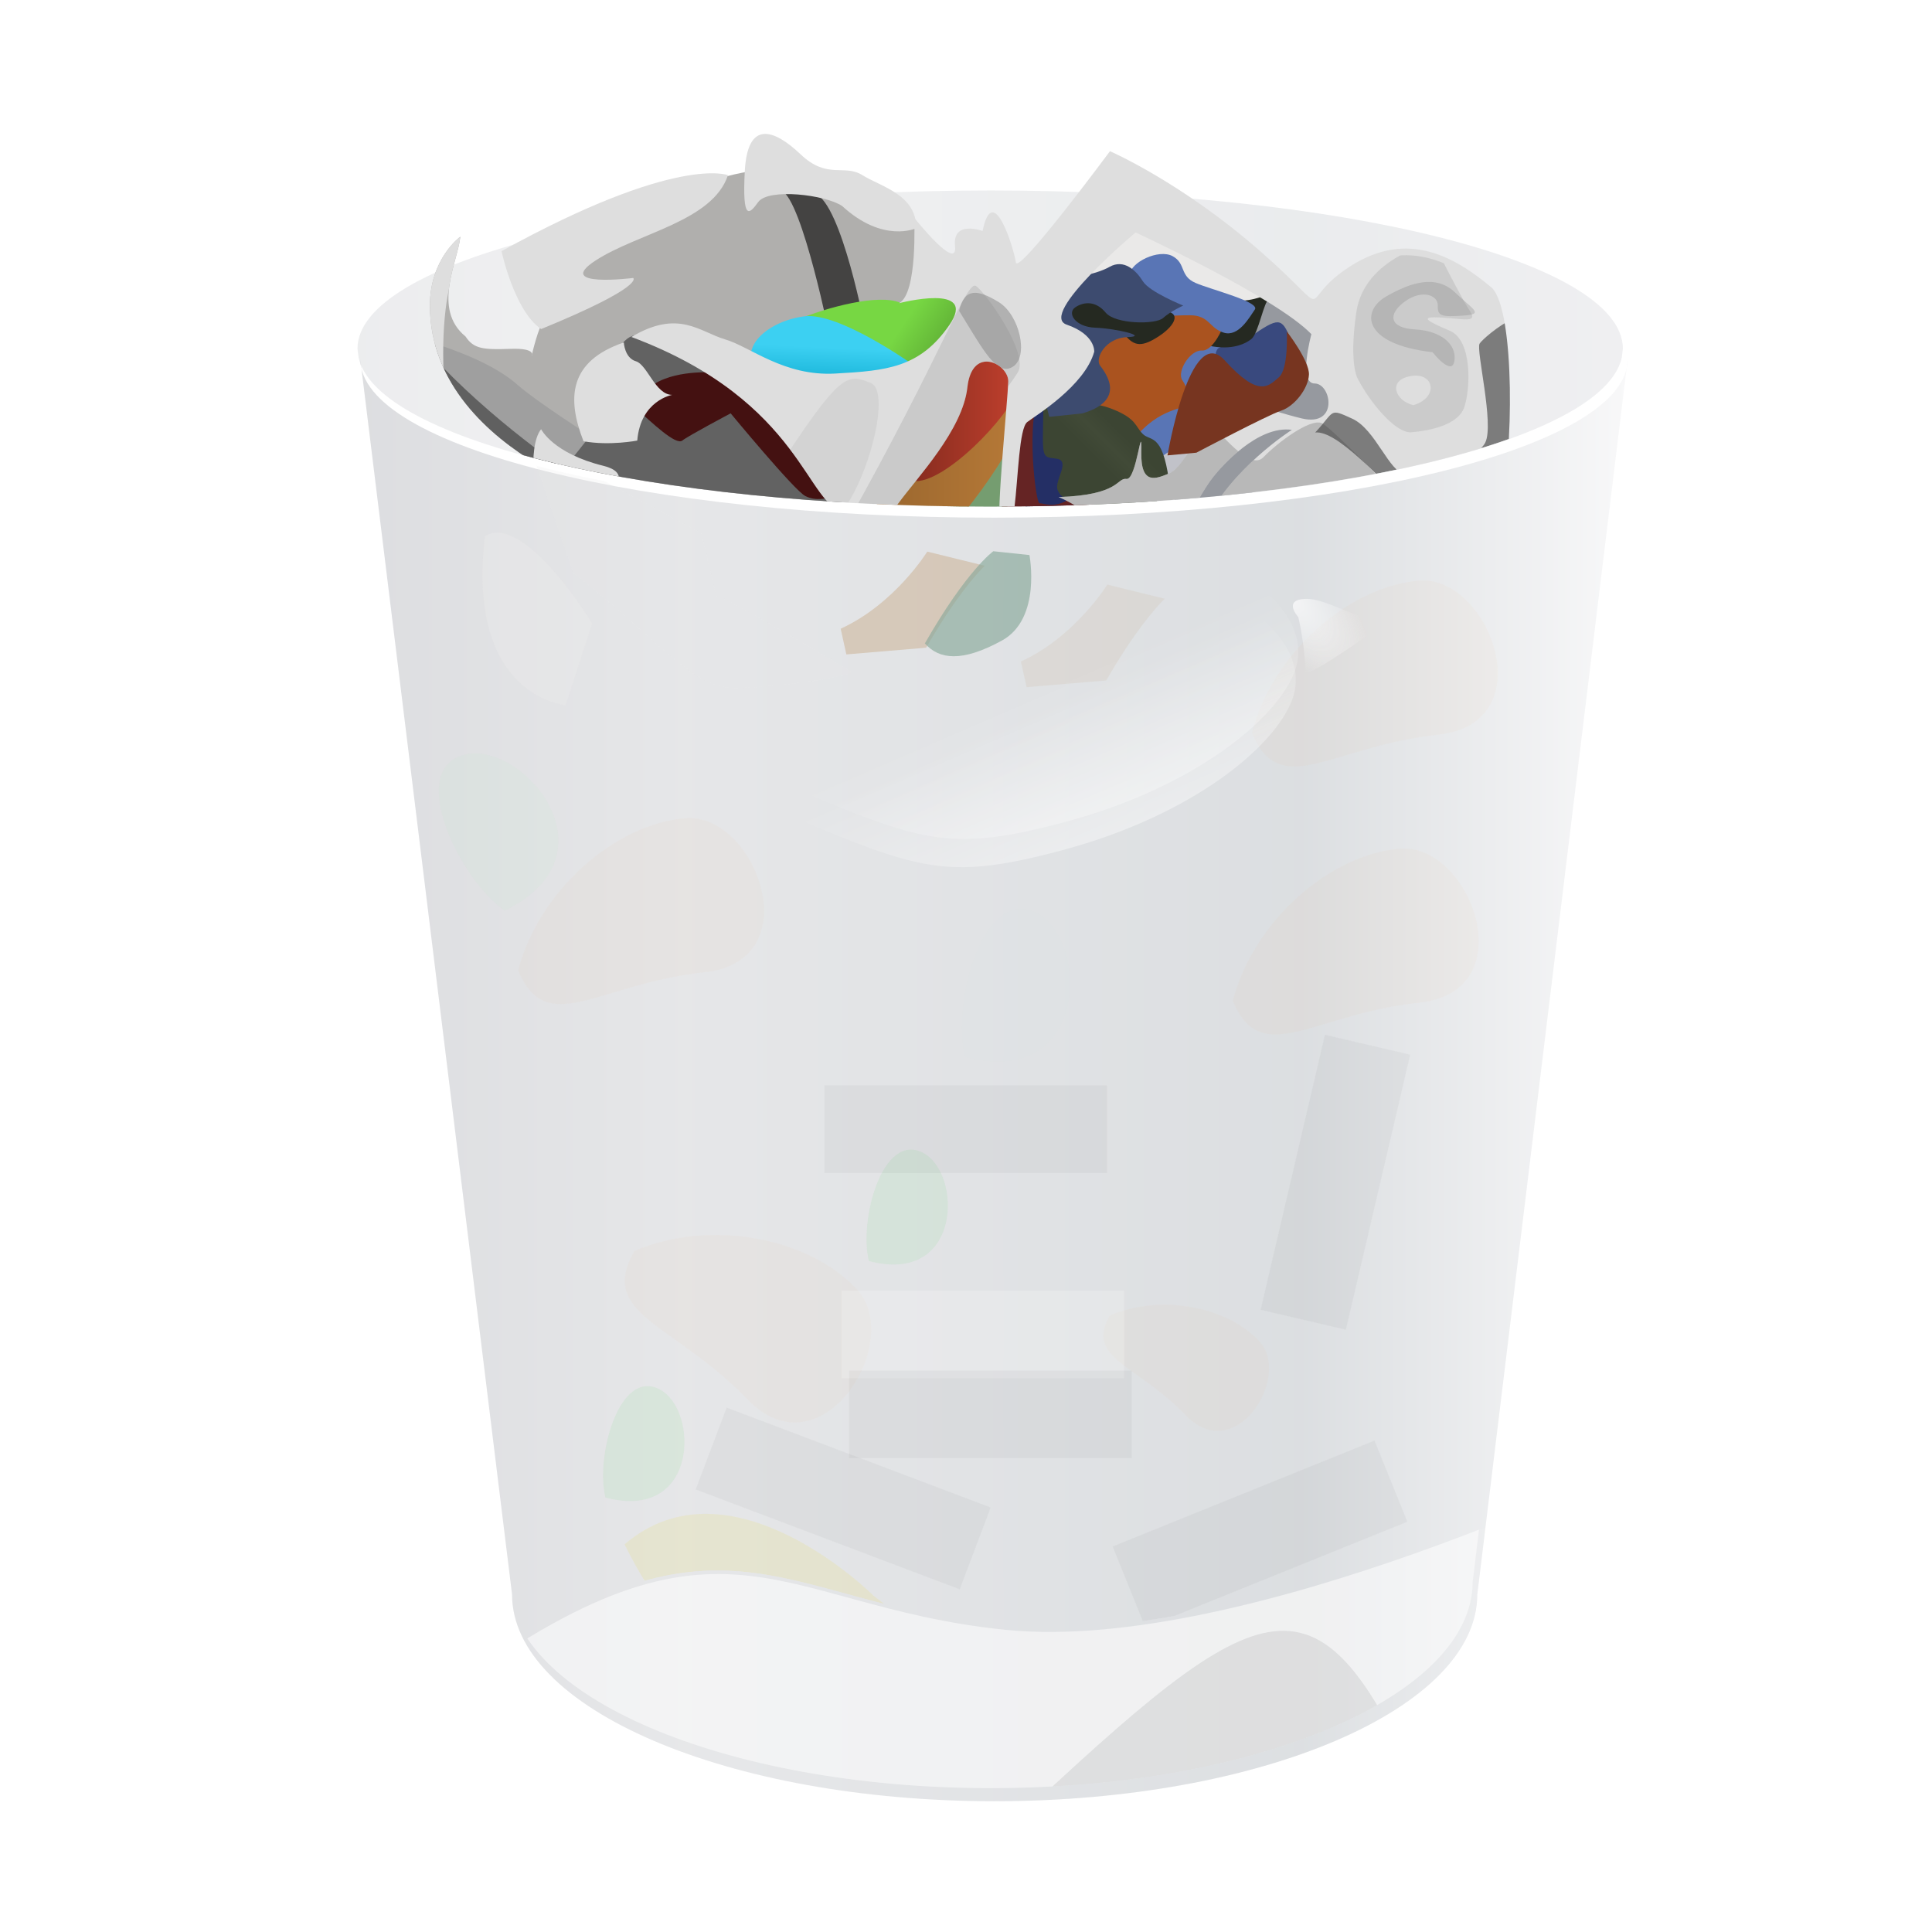 <?xml version="1.0" encoding="UTF-8" standalone="no"?>
<!-- Created with Inkscape (http://www.inkscape.org/) -->

<svg
   xmlns:dc="http://purl.org/dc/elements/1.1/"
   xmlns:cc="http://creativecommons.org/ns#"
   xmlns:rdf="http://www.w3.org/1999/02/22-rdf-syntax-ns#"
   xmlns:svg="http://www.w3.org/2000/svg"
   xmlns="http://www.w3.org/2000/svg"
   xmlns:xlink="http://www.w3.org/1999/xlink"
   xmlns:sodipodi="http://sodipodi.sourceforge.net/DTD/sodipodi-0.dtd"
   xmlns:inkscape="http://www.inkscape.org/namespaces/inkscape"
   width="200mm"
   height="200mm"
   viewBox="0 0 200 200"
   id="svg2"
   version="1.1"
   inkscape:version="0.91+devel r"
   sodipodi:docname="user-trash-full.svg">
  <defs
     id="defs4">
    <linearGradient
       inkscape:collect="always"
       id="linearGradient9369">
      <stop
         style="stop-color:#dcdde0;stop-opacity:1"
         offset="0"
         id="stop9371" />
      <stop
         id="stop9373"
         offset="0.254"
         style="stop-color:#e3e4e6;stop-opacity:1" />
      <stop
         style="stop-color:#d8dbde;stop-opacity:1"
         offset="0.744"
         id="stop9375" />
      <stop
         style="stop-color:#e1e1e5;stop-opacity:1"
         offset="1"
         id="stop9377" />
    </linearGradient>
    <linearGradient
       id="linearGradient4685"
       inkscape:collect="always">
      <stop
         id="stop4751"
         offset="0"
         style="stop-color:#d9dadd;stop-opacity:1" />
      <stop
         style="stop-color:#e3e4e6;stop-opacity:1"
         offset="0.254"
         id="stop4753" />
      <stop
         id="stop4755"
         offset="0.744"
         style="stop-color:#d8dbde;stop-opacity:1" />
      <stop
         id="stop4757"
         offset="1"
         style="stop-color:#f7f7f8;stop-opacity:1" />
    </linearGradient>
    <clipPath
       clipPathUnits="userSpaceOnUse"
       id="clipPath4229">
      <path
         style="color:#000000;display:inline;overflow:visible;visibility:visible;opacity:0.691;fill:#ffffff;fill-opacity:1;fill-rule:nonzero;stroke:none;stroke-width:4.815;stroke-linecap:round;stroke-linejoin:miter;stroke-miterlimit:4;stroke-dasharray:none;stroke-dashoffset:0;stroke-opacity:1;marker:none;enable-background:accumulate"
         d="m 45.102,268.001 3.775,30.736 c -5e-6,2.843 5.377,5.147 12.01,5.147 6.633,0 12.011,-2.305 12.011,-5.147 l 3.742,-30.736 c -7.94e-4,2.177 -7.061,3.942 -15.769,3.942 -8.708,2e-5 -15.768,-1.765 -15.769,-3.942 z m 31.538,0 c 0,-0.085 -0.015,-0.17 -0.036,-0.254 0.023,0.085 0.035,0.169 0.036,0.254 z"
         id="path4231"
         inkscape:connector-curvature="0"
         sodipodi:nodetypes="ccsccscccc" />
    </clipPath>
    <clipPath
       clipPathUnits="userSpaceOnUse"
       id="clipPath4493">
      <path
         style="color:#000000;display:inline;overflow:visible;visibility:visible;opacity:0.691;fill:#ffffff;fill-opacity:1;fill-rule:nonzero;stroke:none;stroke-width:4.815;stroke-linecap:round;stroke-linejoin:miter;stroke-miterlimit:4;stroke-dasharray:none;stroke-dashoffset:0;stroke-opacity:1;marker:none;enable-background:accumulate"
         d="m 45.102,268.001 3.775,30.736 c -5e-6,2.843 5.377,5.147 12.01,5.147 6.633,0 12.011,-2.305 12.011,-5.147 l 3.742,-30.736 c -7.94e-4,2.177 -7.061,3.942 -15.769,3.942 -8.708,2e-5 -15.768,-1.765 -15.769,-3.942 z m 31.538,0 c 0,-0.085 -0.015,-0.17 -0.036,-0.254 0.023,0.085 0.035,0.169 0.036,0.254 z"
         id="path4495"
         inkscape:connector-curvature="0"
         sodipodi:nodetypes="ccsccscccc" />
    </clipPath>
    <clipPath
       clipPathUnits="userSpaceOnUse"
       id="clipPath4229-3">
      <path
         style="color:#000000;display:inline;overflow:visible;visibility:visible;opacity:0.691;fill:#ffffff;fill-opacity:1;fill-rule:nonzero;stroke:none;stroke-width:4.815;stroke-linecap:round;stroke-linejoin:miter;stroke-miterlimit:4;stroke-dasharray:none;stroke-dashoffset:0;stroke-opacity:1;marker:none;enable-background:accumulate"
         d="m 45.102,268.001 3.775,30.736 c -5e-6,2.843 5.377,5.147 12.01,5.147 6.633,0 12.011,-2.305 12.011,-5.147 l 3.742,-30.736 c -7.94e-4,2.177 -7.061,3.942 -15.769,3.942 -8.708,2e-5 -15.768,-1.765 -15.769,-3.942 z m 31.538,0 c 0,-0.085 -0.015,-0.17 -0.036,-0.254 0.023,0.085 0.035,0.169 0.036,0.254 z"
         id="path4231-2"
         inkscape:connector-curvature="0"
         sodipodi:nodetypes="ccsccscccc" />
    </clipPath>
    <filter
       inkscape:collect="always"
       style="color-interpolation-filters:sRGB"
       id="filter4481-3"
       x="-0.084"
       width="1.169"
       y="-0.187"
       height="1.375">
      <feGaussianBlur
         inkscape:collect="always"
         stdDeviation="1.079"
         id="feGaussianBlur4483-5" />
    </filter>
    <clipPath
       clipPathUnits="userSpaceOnUse"
       id="clipPath4493-9">
      <path
         style="color:#000000;display:inline;overflow:visible;visibility:visible;opacity:0.691;fill:#ffffff;fill-opacity:1;fill-rule:nonzero;stroke:none;stroke-width:4.815;stroke-linecap:round;stroke-linejoin:miter;stroke-miterlimit:4;stroke-dasharray:none;stroke-dashoffset:0;stroke-opacity:1;marker:none;enable-background:accumulate"
         d="m 45.102,268.001 3.775,30.736 c -5e-6,2.843 5.377,5.147 12.01,5.147 6.633,0 12.011,-2.305 12.011,-5.147 l 3.742,-30.736 c -7.94e-4,2.177 -7.061,3.942 -15.769,3.942 -8.708,2e-5 -15.768,-1.765 -15.769,-3.942 z m 31.538,0 c 0,-0.085 -0.015,-0.17 -0.036,-0.254 0.023,0.085 0.035,0.169 0.036,0.254 z"
         id="path4495-0"
         inkscape:connector-curvature="0"
         sodipodi:nodetypes="ccsccscccc" />
    </clipPath>
    <filter
       inkscape:collect="always"
       style="color-interpolation-filters:sRGB"
       id="filter4673-6"
       x="-0.367"
       width="1.733"
       y="-0.591"
       height="2.181">
      <feGaussianBlur
         inkscape:collect="always"
         stdDeviation="1.695"
         id="feGaussianBlur4675-1" />
    </filter>
    <clipPath
       clipPathUnits="userSpaceOnUse"
       id="clipPath5052">
      <g
         transform="translate(-3.402,-18.615)"
         id="g5054">
        <path
           style="color:#000000;display:inline;overflow:visible;visibility:visible;opacity:0.915;fill:url(#linearGradient5062);fill-opacity:1;fill-rule:nonzero;stroke:none;stroke-width:4.815;stroke-linecap:round;stroke-linejoin:miter;stroke-miterlimit:4;stroke-dasharray:none;stroke-dashoffset:0;stroke-opacity:1;marker:none;enable-background:accumulate"
           d="m 170.463,646.305 14.27,116.166 c -2e-5,10.744 20.322,19.455 45.393,19.455 25.07,0 45.395,-8.711 45.395,-19.455 l 14.143,-116.166 c -0.003,8.228 -26.686,14.899 -59.6,14.898 -32.914,8e-5 -59.597,-6.67 -59.6,-14.898 z m 119.199,0 c 0,-0.323 -0.056,-0.643 -0.137,-0.961 0.087,0.32 0.133,0.64 0.137,0.961 z"
           id="path5056"
           inkscape:connector-curvature="0"
           sodipodi:nodetypes="ccsccscccc"
           transform="matrix(0.265,0,0,0.265,0,97)" />
        <path
           style="opacity:0.729;fill:#ffffff;fill-opacity:1;fill-rule:evenodd;stroke:none;stroke-width:0.265px;stroke-linecap:butt;stroke-linejoin:miter;stroke-opacity:1;filter:url(#filter4481-3)"
           d="m 46.505,302.145 c 7.684,-6.014 8.753,-2.806 14.767,-2.205 6.014,0.601 15.903,-4.276 15.903,-4.276 l -1.002,13.631 c 0,0 -28.531,2.071 -29.667,-7.149 z"
           id="path5058"
           inkscape:connector-curvature="0"
           clip-path="url(#clipPath4229-3)" />
        <path
           style="opacity:0.483;fill:#a4a4a4;fill-opacity:1;fill-rule:evenodd;stroke:none;stroke-width:0.265px;stroke-linecap:butt;stroke-linejoin:miter;stroke-opacity:1;filter:url(#filter4673-6)"
           d="m 60.737,305.419 c 6.749,-6.348 8.152,-7.484 10.758,-1.67 2.606,5.813 -10.758,1.67 -10.758,1.67 z"
           id="path5060"
           inkscape:connector-curvature="0"
           clip-path="url(#clipPath4493-9)" />
      </g>
    </clipPath>
    <linearGradient
       inkscape:collect="always"
       xlink:href="#linearGradient4685"
       id="linearGradient5062"
       gradientUnits="userSpaceOnUse"
       x1="170.463"
       y1="713.635"
       x2="289.662"
       y2="713.635" />
    <linearGradient
       gradientTransform="matrix(3.78,0,0,3.78,82.118,-750.162)"
       inkscape:collect="always"
       xlink:href="#linearGradient7223"
       id="linearGradient7219-9"
       x1="-0.685"
       y1="217.79"
       x2="-3.355"
       y2="211.601"
       gradientUnits="userSpaceOnUse" />
    <linearGradient
       inkscape:collect="always"
       id="linearGradient7223">
      <stop
         style="stop-color:#ffffff;stop-opacity:1;"
         offset="0"
         id="stop7225" />
      <stop
         style="stop-color:#ffffff;stop-opacity:0;"
         offset="1"
         id="stop7227" />
    </linearGradient>
    <filter
       inkscape:collect="always"
       style="color-interpolation-filters:sRGB"
       id="filter8040"
       x="-0.086"
       width="1.171"
       y="-0.07"
       height="1.139">
      <feGaussianBlur
         inkscape:collect="always"
         stdDeviation="0.938"
         id="feGaussianBlur8042" />
    </filter>
    <clipPath
       clipPathUnits="userSpaceOnUse"
       id="clipPath7804">
      <g
         id="g7806"
         transform="matrix(0.997,0,0,0.997,-66.643,-64.164)">
        <path
           transform="matrix(0.265,0,0,0.265,0,97)"
           sodipodi:nodetypes="ccsccscccc"
           inkscape:connector-curvature="0"
           id="path7808"
           d="m 170.463,646.305 14.27,116.166 c -2e-5,10.744 20.322,19.455 45.393,19.455 25.07,0 45.395,-8.711 45.395,-19.455 l 14.143,-116.166 c -0.003,8.228 -26.686,14.899 -59.6,14.898 -32.914,8e-5 -59.597,-6.67 -59.6,-14.898 z m 119.199,0 c 0,-0.323 -0.056,-0.643 -0.137,-0.961 0.087,0.32 0.133,0.64 0.137,0.961 z"
           style="color:#000000;display:inline;overflow:visible;visibility:visible;opacity:0.915;fill:url(#linearGradient7814);fill-opacity:1;fill-rule:nonzero;stroke:none;stroke-width:4.815;stroke-linecap:round;stroke-linejoin:miter;stroke-miterlimit:4;stroke-dasharray:none;stroke-dashoffset:0;stroke-opacity:1;marker:none;enable-background:accumulate" />
        <path
           clip-path="url(#clipPath4229-1)"
           inkscape:connector-curvature="0"
           id="path7810"
           d="m 46.505,302.145 c 7.684,-6.014 8.753,-2.806 14.767,-2.205 6.014,0.601 15.903,-4.276 15.903,-4.276 l -1.002,13.631 c 0,0 -28.531,2.071 -29.667,-7.149 z"
           style="opacity:0.729;fill:#ffffff;fill-opacity:1;fill-rule:evenodd;stroke:none;stroke-width:0.265px;stroke-linecap:butt;stroke-linejoin:miter;stroke-opacity:1;filter:url(#filter4481-1)" />
        <path
           clip-path="url(#clipPath4493-7)"
           inkscape:connector-curvature="0"
           id="path7812"
           d="m 60.737,305.419 c 6.749,-6.348 8.152,-7.484 10.758,-1.67 2.606,5.813 -10.758,1.67 -10.758,1.67 z"
           style="opacity:0.483;fill:#a4a4a4;fill-opacity:1;fill-rule:evenodd;stroke:none;stroke-width:0.265px;stroke-linecap:butt;stroke-linejoin:miter;stroke-opacity:1;filter:url(#filter4673-1)" />
      </g>
    </clipPath>
    <filter
       inkscape:collect="always"
       style="color-interpolation-filters:sRGB"
       id="filter6995-3-2"
       x="-0.08"
       width="1.16"
       y="-0.106"
       height="1.212">
      <feGaussianBlur
         inkscape:collect="always"
         stdDeviation="0.204"
         id="feGaussianBlur6997-4-6" />
    </filter>
    <filter
       inkscape:collect="always"
       style="color-interpolation-filters:sRGB"
       id="filter6995"
       x="-0.08"
       width="1.16"
       y="-0.106"
       height="1.212">
      <feGaussianBlur
         inkscape:collect="always"
         stdDeviation="0.204"
         id="feGaussianBlur6997" />
    </filter>
    <filter
       inkscape:collect="always"
       style="color-interpolation-filters:sRGB"
       id="filter7165"
       x="-0.376"
       width="1.753"
       y="-0.286"
       height="1.572">
      <feGaussianBlur
         inkscape:collect="always"
         stdDeviation="0.466"
         id="feGaussianBlur7167" />
    </filter>
    <filter
       inkscape:collect="always"
       style="color-interpolation-filters:sRGB"
       id="filter7165-1"
       x="-0.376"
       width="1.753"
       y="-0.286"
       height="1.572">
      <feGaussianBlur
         inkscape:collect="always"
         stdDeviation="0.466"
         id="feGaussianBlur7167-1" />
    </filter>
    <filter
       inkscape:collect="always"
       style="color-interpolation-filters:sRGB"
       id="filter6995-3"
       x="-0.08"
       width="1.16"
       y="-0.106"
       height="1.212">
      <feGaussianBlur
         inkscape:collect="always"
         stdDeviation="0.204"
         id="feGaussianBlur6997-4" />
    </filter>
    <linearGradient
       inkscape:collect="always"
       xlink:href="#linearGradient7223"
       id="linearGradient7219"
       x1="-0.685"
       y1="217.79"
       x2="-3.355"
       y2="211.601"
       gradientUnits="userSpaceOnUse" />
    <radialGradient
       inkscape:collect="always"
       xlink:href="#linearGradient7223"
       id="radialGradient7231"
       cx="1.401"
       cy="209.306"
       fx="1.401"
       fy="209.306"
       r="1.195"
       gradientTransform="matrix(1.572,1.782,-0.763,0.674,158.911,65.624)"
       gradientUnits="userSpaceOnUse" />
    <filter
       inkscape:collect="always"
       style="color-interpolation-filters:sRGB"
       id="filter7265"
       x="-0.054"
       width="1.108"
       y="-0.07"
       height="1.14">
      <feGaussianBlur
         inkscape:collect="always"
         stdDeviation="0.054"
         id="feGaussianBlur7267" />
    </filter>
    <filter
       inkscape:collect="always"
       style="color-interpolation-filters:sRGB"
       id="filter7165-1-9"
       x="-0.376"
       width="1.753"
       y="-0.286"
       height="1.572">
      <feGaussianBlur
         inkscape:collect="always"
         stdDeviation="0.466"
         id="feGaussianBlur7167-1-2" />
    </filter>
    <filter
       inkscape:collect="always"
       style="color-interpolation-filters:sRGB"
       id="filter6995-4"
       x="-0.08"
       width="1.16"
       y="-0.106"
       height="1.212">
      <feGaussianBlur
         inkscape:collect="always"
         stdDeviation="0.204"
         id="feGaussianBlur6997-7" />
    </filter>
    <filter
       inkscape:collect="always"
       style="color-interpolation-filters:sRGB"
       id="filter7165-1-9-5"
       x="-0.376"
       width="1.753"
       y="-0.286"
       height="1.572">
      <feGaussianBlur
         inkscape:collect="always"
         stdDeviation="0.466"
         id="feGaussianBlur7167-1-2-2" />
    </filter>
    <filter
       inkscape:collect="always"
       style="color-interpolation-filters:sRGB"
       id="filter6995-4-8"
       x="-0.08"
       width="1.16"
       y="-0.106"
       height="1.212">
      <feGaussianBlur
         inkscape:collect="always"
         stdDeviation="0.204"
         id="feGaussianBlur6997-7-7" />
    </filter>
    <filter
       inkscape:collect="always"
       style="color-interpolation-filters:sRGB"
       id="filter7479"
       x="-0.243"
       width="1.486"
       y="-0.784"
       height="2.568">
      <feGaussianBlur
         inkscape:collect="always"
         stdDeviation="0.895"
         id="feGaussianBlur7481" />
    </filter>
    <filter
       inkscape:collect="always"
       style="color-interpolation-filters:sRGB"
       id="filter7479-7"
       x="-0.243"
       width="1.486"
       y="-0.784"
       height="2.568">
      <feGaussianBlur
         inkscape:collect="always"
         stdDeviation="0.895"
         id="feGaussianBlur7481-7" />
    </filter>
    <filter
       inkscape:collect="always"
       style="color-interpolation-filters:sRGB"
       id="filter7479-6"
       x="-0.243"
       width="1.486"
       y="-0.784"
       height="2.568">
      <feGaussianBlur
         inkscape:collect="always"
         stdDeviation="0.895"
         id="feGaussianBlur7481-1" />
    </filter>
    <filter
       inkscape:collect="always"
       style="color-interpolation-filters:sRGB"
       id="filter7479-9"
       x="-0.243"
       width="1.486"
       y="-0.784"
       height="2.568">
      <feGaussianBlur
         inkscape:collect="always"
         stdDeviation="0.895"
         id="feGaussianBlur7481-4" />
    </filter>
    <filter
       inkscape:collect="always"
       style="color-interpolation-filters:sRGB"
       id="filter7616"
       x="-0.16"
       width="1.32"
       y="-0.244"
       height="1.487">
      <feGaussianBlur
         inkscape:collect="always"
         stdDeviation="0.573"
         id="feGaussianBlur7618" />
    </filter>
    <filter
       inkscape:collect="always"
       style="color-interpolation-filters:sRGB"
       id="filter7479-6-2"
       x="-0.243"
       width="1.486"
       y="-0.784"
       height="2.568">
      <feGaussianBlur
         inkscape:collect="always"
         stdDeviation="0.895"
         id="feGaussianBlur7481-1-4" />
    </filter>
    <filter
       inkscape:collect="always"
       style="color-interpolation-filters:sRGB"
       id="filter7479-6-2-8"
       x="-0.243"
       width="1.486"
       y="-0.784"
       height="2.568">
      <feGaussianBlur
         inkscape:collect="always"
         stdDeviation="0.895"
         id="feGaussianBlur7481-1-4-7" />
    </filter>
    <clipPath
       clipPathUnits="userSpaceOnUse"
       id="clipPath6726">
      <path
         style="color:#000000;display:inline;overflow:visible;visibility:visible;opacity:0.542;fill:url(#linearGradient6730);fill-opacity:1;fill-rule:nonzero;stroke:none;stroke-width:4.815;stroke-linecap:round;stroke-linejoin:miter;stroke-miterlimit:4;stroke-dasharray:none;stroke-dashoffset:0;stroke-opacity:1;marker:none;enable-background:accumulate"
         d="m -5.693,195.494 c -8.685,0 -15.726,6.107 -15.726,8.278 l 0.028,0.225 c 3.4e-5,1.6e-4 -3.7e-5,2.4e-4 0,4.8e-4 0.469,2.066 7.317,3.705 15.699,3.705 8.383,2e-5 15.233,-1.64 15.699,-3.707 l 0.027,-0.225 c -1.1e-5,-2.171 -7.041,-7.759 -15.726,-7.759 z"
         id="path6728"
         inkscape:connector-curvature="0"
         sodipodi:nodetypes="ccccscccc" />
    </clipPath>
    <linearGradient
       inkscape:collect="always"
       xlink:href="#linearGradient6462"
       id="linearGradient6468"
       x1="-8.64"
       y1="207.178"
       x2="-5.042"
       y2="207.178"
       gradientUnits="userSpaceOnUse" />
    <linearGradient
       inkscape:collect="always"
       id="linearGradient6462">
      <stop
         style="stop-color:#99662e;stop-opacity:1"
         offset="0"
         id="stop6464" />
      <stop
         style="stop-color:#b67937;stop-opacity:1"
         offset="1"
         id="stop6466" />
    </linearGradient>
    <clipPath
       clipPathUnits="userSpaceOnUse"
       id="clipPath6416">
      <path
         style="fill:#b0afad;fill-opacity:1;fill-rule:evenodd;stroke:none;stroke-width:0.265px;stroke-linecap:butt;stroke-linejoin:miter;stroke-opacity:1"
         d="m -16.962,206.64 c -1.169,-0.697 -2.658,-1.984 -2.658,-3.933 0,-1.169 0.756,-1.713 0.756,-1.713 -0.059,0.614 -0.709,1.795 0.13,2.48 0.201,0.307 0.437,0.331 1.11,0.307 0.673,-0.024 0.532,0.177 0.532,0.177 0,0 0.165,-0.744 0.331,-0.933 0.165,-0.189 0.862,-1.701 0.862,-1.701 0,0 3.319,-1.689 3.555,-1.795 0.236,-0.106 1.193,-0.248 1.193,-0.248 0,0 3.39,1.193 3.555,1.358 0.165,0.165 0.378,1.264 0.378,1.264 l -0.425,1.642 -3.083,1.158 1.571,3.378 -3.355,0.224 c 0,0 -3.662,-0.295 -4.453,-1.665 z"
         id="path6418"
         inkscape:connector-curvature="0"
         sodipodi:nodetypes="csc" />
    </clipPath>
    <clipPath
       clipPathUnits="userSpaceOnUse"
       id="clipPath6392">
      <path
         style="fill:#b0afad;fill-opacity:1;fill-rule:evenodd;stroke:none;stroke-width:0.265px;stroke-linecap:butt;stroke-linejoin:miter;stroke-opacity:1"
         d="m -16.962,206.64 c -1.169,-0.697 -2.658,-1.984 -2.658,-3.933 0,-1.169 0.756,-1.713 0.756,-1.713 -0.059,0.614 -0.709,1.795 0.13,2.48 0.201,0.307 0.437,0.331 1.11,0.307 0.673,-0.024 0.532,0.177 0.532,0.177 0,0 0.165,-0.744 0.331,-0.933 0.165,-0.189 0.862,-1.701 0.862,-1.701 0,0 3.319,-1.689 3.555,-1.795 0.236,-0.106 1.193,-0.248 1.193,-0.248 0,0 3.39,1.193 3.555,1.358 0.165,0.165 0.378,1.264 0.378,1.264 l -0.425,1.642 -3.083,1.158 1.571,3.378 -3.355,0.224 c 0,0 -3.662,-0.295 -4.453,-1.665 z"
         id="path6394"
         inkscape:connector-curvature="0"
         sodipodi:nodetypes="csc" />
    </clipPath>
    <clipPath
       clipPathUnits="userSpaceOnUse"
       id="clipPath6404">
      <path
         style="fill:#b0afad;fill-opacity:1;fill-rule:evenodd;stroke:none;stroke-width:0.265px;stroke-linecap:butt;stroke-linejoin:miter;stroke-opacity:1"
         d="m -16.962,206.64 c -1.169,-0.697 -2.658,-1.984 -2.658,-3.933 0,-1.169 0.756,-1.713 0.756,-1.713 -0.059,0.614 -0.709,1.795 0.13,2.48 0.201,0.307 0.437,0.331 1.11,0.307 0.673,-0.024 0.532,0.177 0.532,0.177 0,0 0.165,-0.744 0.331,-0.933 0.165,-0.189 0.862,-1.701 0.862,-1.701 0,0 3.319,-1.689 3.555,-1.795 0.236,-0.106 1.193,-0.248 1.193,-0.248 0,0 3.39,1.193 3.555,1.358 0.165,0.165 0.378,1.264 0.378,1.264 l -0.425,1.642 -3.083,1.158 1.571,3.378 -3.355,0.224 c 0,0 -3.662,-0.295 -4.453,-1.665 z"
         id="path6406"
         inkscape:connector-curvature="0"
         sodipodi:nodetypes="csc" />
    </clipPath>
    <linearGradient
       inkscape:collect="always"
       xlink:href="#linearGradient6199"
       id="linearGradient6205"
       x1="-7.684"
       y1="202.908"
       x2="-4.151"
       y2="205.259"
       gradientUnits="userSpaceOnUse" />
    <linearGradient
       inkscape:collect="always"
       id="linearGradient6199">
      <stop
         style="stop-color:#77d743;stop-opacity:1;"
         offset="0"
         id="stop6201" />
      <stop
         style="stop-color:#254a12;stop-opacity:1"
         offset="1"
         id="stop6203" />
    </linearGradient>
    <linearGradient
       inkscape:collect="always"
       xlink:href="#linearGradient6207"
       id="linearGradient6213"
       x1="-9.864"
       y1="203.742"
       x2="-9.916"
       y2="204.852"
       gradientUnits="userSpaceOnUse" />
    <linearGradient
       inkscape:collect="always"
       id="linearGradient6207">
      <stop
         style="stop-color:#3cd0f2;stop-opacity:1;"
         offset="0"
         id="stop6209" />
      <stop
         style="stop-color:#0eacd0;stop-opacity:1"
         offset="1"
         id="stop6211" />
    </linearGradient>
    <linearGradient
       inkscape:collect="always"
       xlink:href="#linearGradient6424"
       id="linearGradient6430"
       x1="-7.619"
       y1="205.462"
       x2="-5.042"
       y2="205.462"
       gradientUnits="userSpaceOnUse" />
    <linearGradient
       inkscape:collect="always"
       id="linearGradient6424">
      <stop
         style="stop-color:#872c1f;stop-opacity:1"
         offset="0"
         id="stop6426" />
      <stop
         style="stop-color:#bf3f2d;stop-opacity:1"
         offset="1"
         id="stop6428" />
    </linearGradient>
    <linearGradient
       inkscape:collect="always"
       xlink:href="#linearGradient6486"
       id="linearGradient6492"
       x1="-3.579"
       y1="206.881"
       x2="-2.238"
       y2="205.535"
       gradientUnits="userSpaceOnUse" />
    <linearGradient
       inkscape:collect="always"
       id="linearGradient6486">
      <stop
         style="stop-color:#3c4533;stop-opacity:1;"
         offset="0"
         id="stop6488" />
      <stop
         id="stop6496"
         offset="0.324"
         style="stop-color:#3c4533;stop-opacity:1;" />
      <stop
         id="stop6494"
         offset="0.576"
         style="stop-color:#414a37;stop-opacity:1" />
      <stop
         style="stop-color:#3c4533;stop-opacity:1;"
         offset="0.805"
         id="stop6498" />
      <stop
         style="stop-color:#3c4533;stop-opacity:1"
         offset="1"
         id="stop6490" />
    </linearGradient>
    <clipPath
       clipPathUnits="userSpaceOnUse"
       id="clipPath5626">
      <path
         style="fill:#dedede;fill-opacity:1;fill-rule:evenodd;stroke:none;stroke-width:0.265px;stroke-linecap:butt;stroke-linejoin:miter;stroke-opacity:1"
         d="m -14.611,203.486 c 4.299,1.606 4.37,4.311 5.303,4.311 0.933,0 0.839,0.496 1.323,-0.165 0.484,-0.661 1.606,-1.831 1.725,-2.894 0.118,-1.063 1.028,-0.579 1.016,-0.142 -0.012,0.437 -0.307,3.355 -0.201,3.579 0.106,0.224 0.26,0.343 0.354,-0.437 0.094,-0.78 0.118,-1.984 0.319,-2.138 0.201,-0.154 1.429,-0.898 1.665,-1.748 0,0 0.035,-0.425 -0.685,-0.673 -0.721,-0.248 1.713,-2.291 1.713,-2.291 0,0 3.484,1.606 4.37,2.528 0,0 -0.337,1.226 0.081,1.226 0.418,0 0.601,1.086 -0.317,0.869 -0.919,-0.217 -1.62,-0.618 -2.188,0.017 -0.568,0.635 -0.819,1.236 -1.119,1.353 -0.301,0.117 -0.702,0.317 -0.685,-0.535 0.017,-0.852 -0.117,0.702 -0.367,0.668 -0.251,-0.033 -0.15,0.401 -1.687,0.451 0,0 0.902,0.351 0.969,0.885 0.067,0.535 0.117,0.551 0.117,0.551 0,0 1.921,0.167 2.005,-0.384 0.084,-0.551 0.551,-1.303 0.752,-1.554 0.2,-0.251 1.102,-1.286 1.954,-1.169 0,0 -1.554,0.986 -2.172,2.355 -0.618,1.37 4.393,1.002 4.393,1.002 0,0 2.673,-0.702 2.973,-1.654 0.301,-0.952 0.367,-4.627 -0.217,-5.228 -0.9,-0.756 -2.081,-1.465 -3.522,-0.543 -1.441,0.921 -0.26,1.37 -2.221,-0.354 -1.961,-1.725 -3.756,-2.504 -3.756,-2.504 0,0 -2.291,3.095 -2.339,2.764 -0.047,-0.331 -0.567,-2.055 -0.827,-0.78 0,0 -0.756,-0.283 -0.685,0.378 0.071,0.661 -1.016,-0.709 -1.016,-0.709 0,0 0.094,1.89 -0.378,2.126 0,0 1.984,-0.52 1.252,0.543 -0.732,1.063 -1.559,1.134 -2.835,1.205 -1.276,0.071 -2.102,-0.661 -2.74,-0.85 -0.638,-0.189 -1.158,-0.756 -2.327,-0.059 z"
         id="path5628"
         inkscape:connector-curvature="0"
         sodipodi:nodetypes="csssssscccccsssssccscsccscsc" />
    </clipPath>
    <filter
       inkscape:collect="always"
       style="color-interpolation-filters:sRGB"
       id="filter5447"
       x="-0.173"
       width="1.346"
       y="-0.121"
       height="1.243">
      <feGaussianBlur
         inkscape:collect="always"
         stdDeviation="0.184"
         id="feGaussianBlur5449" />
    </filter>
    <clipPath
       clipPathUnits="userSpaceOnUse"
       id="clipPath5636">
      <path
         style="fill:#dedede;fill-opacity:1;fill-rule:evenodd;stroke:none;stroke-width:0.265px;stroke-linecap:butt;stroke-linejoin:miter;stroke-opacity:1"
         d="m -14.611,203.486 c 4.299,1.606 4.37,4.311 5.303,4.311 0.933,0 0.839,0.496 1.323,-0.165 0.484,-0.661 1.606,-1.831 1.725,-2.894 0.118,-1.063 1.028,-0.579 1.016,-0.142 -0.012,0.437 -0.307,3.355 -0.201,3.579 0.106,0.224 0.26,0.343 0.354,-0.437 0.094,-0.78 0.118,-1.984 0.319,-2.138 0.201,-0.154 1.429,-0.898 1.665,-1.748 0,0 0.035,-0.425 -0.685,-0.673 -0.721,-0.248 1.713,-2.291 1.713,-2.291 0,0 3.484,1.606 4.37,2.528 0,0 -0.337,1.226 0.081,1.226 0.418,0 0.601,1.086 -0.317,0.869 -0.919,-0.217 -1.62,-0.618 -2.188,0.017 -0.568,0.635 -0.819,1.236 -1.119,1.353 -0.301,0.117 -0.702,0.317 -0.685,-0.535 0.017,-0.852 -0.117,0.702 -0.367,0.668 -0.251,-0.033 -0.15,0.401 -1.687,0.451 0,0 0.902,0.351 0.969,0.885 0.067,0.535 0.117,0.551 0.117,0.551 0,0 1.921,0.167 2.005,-0.384 0.084,-0.551 0.551,-1.303 0.752,-1.554 0.2,-0.251 1.102,-1.286 1.954,-1.169 0,0 -1.554,0.986 -2.172,2.355 -0.618,1.37 4.393,1.002 4.393,1.002 0,0 2.673,-0.702 2.973,-1.654 0.301,-0.952 0.367,-4.627 -0.217,-5.228 -0.9,-0.756 -2.081,-1.465 -3.522,-0.543 -1.441,0.921 -0.26,1.37 -2.221,-0.354 -1.961,-1.725 -3.756,-2.504 -3.756,-2.504 0,0 -2.291,3.095 -2.339,2.764 -0.047,-0.331 -0.567,-2.055 -0.827,-0.78 0,0 -0.756,-0.283 -0.685,0.378 0.071,0.661 -1.016,-0.709 -1.016,-0.709 0,0 0.094,1.89 -0.378,2.126 0,0 1.984,-0.52 1.252,0.543 -0.732,1.063 -1.559,1.134 -2.835,1.205 -1.276,0.071 -2.102,-0.661 -2.74,-0.85 -0.638,-0.189 -1.158,-0.756 -2.327,-0.059 z"
         id="path5638"
         inkscape:connector-curvature="0"
         sodipodi:nodetypes="csssssscccccsssssccscsccscsc" />
    </clipPath>
    <filter
       inkscape:collect="always"
       style="color-interpolation-filters:sRGB"
       id="filter5529"
       x="-0.054"
       width="1.108"
       y="-0.033"
       height="1.066">
      <feGaussianBlur
         inkscape:collect="always"
         stdDeviation="0.097"
         id="feGaussianBlur5531" />
    </filter>
    <clipPath
       clipPathUnits="userSpaceOnUse"
       id="clipPath5646">
      <path
         style="fill:#dedede;fill-opacity:1;fill-rule:evenodd;stroke:none;stroke-width:0.265px;stroke-linecap:butt;stroke-linejoin:miter;stroke-opacity:1"
         d="m -14.611,203.486 c 4.299,1.606 4.37,4.311 5.303,4.311 0.933,0 0.839,0.496 1.323,-0.165 0.484,-0.661 1.606,-1.831 1.725,-2.894 0.118,-1.063 1.028,-0.579 1.016,-0.142 -0.012,0.437 -0.307,3.355 -0.201,3.579 0.106,0.224 0.26,0.343 0.354,-0.437 0.094,-0.78 0.118,-1.984 0.319,-2.138 0.201,-0.154 1.429,-0.898 1.665,-1.748 0,0 0.035,-0.425 -0.685,-0.673 -0.721,-0.248 1.713,-2.291 1.713,-2.291 0,0 3.484,1.606 4.37,2.528 0,0 -0.337,1.226 0.081,1.226 0.418,0 0.601,1.086 -0.317,0.869 -0.919,-0.217 -1.62,-0.618 -2.188,0.017 -0.568,0.635 -0.819,1.236 -1.119,1.353 -0.301,0.117 -0.702,0.317 -0.685,-0.535 0.017,-0.852 -0.117,0.702 -0.367,0.668 -0.251,-0.033 -0.15,0.401 -1.687,0.451 0,0 0.902,0.351 0.969,0.885 0.067,0.535 0.117,0.551 0.117,0.551 0,0 1.921,0.167 2.005,-0.384 0.084,-0.551 0.551,-1.303 0.752,-1.554 0.2,-0.251 1.102,-1.286 1.954,-1.169 0,0 -1.554,0.986 -2.172,2.355 -0.618,1.37 4.393,1.002 4.393,1.002 0,0 2.673,-0.702 2.973,-1.654 0.301,-0.952 0.367,-4.627 -0.217,-5.228 -0.9,-0.756 -2.081,-1.465 -3.522,-0.543 -1.441,0.921 -0.26,1.37 -2.221,-0.354 -1.961,-1.725 -3.756,-2.504 -3.756,-2.504 0,0 -2.291,3.095 -2.339,2.764 -0.047,-0.331 -0.567,-2.055 -0.827,-0.78 0,0 -0.756,-0.283 -0.685,0.378 0.071,0.661 -1.016,-0.709 -1.016,-0.709 0,0 0.094,1.89 -0.378,2.126 0,0 1.984,-0.52 1.252,0.543 -0.732,1.063 -1.559,1.134 -2.835,1.205 -1.276,0.071 -2.102,-0.661 -2.74,-0.85 -0.638,-0.189 -1.158,-0.756 -2.327,-0.059 z"
         id="path5648"
         inkscape:connector-curvature="0"
         sodipodi:nodetypes="csssssscccccsssssccscsccscsc" />
    </clipPath>
    <filter
       inkscape:collect="always"
       style="color-interpolation-filters:sRGB"
       id="filter5607"
       x="-0.215"
       width="1.43"
       y="-0.175"
       height="1.351">
      <feGaussianBlur
         inkscape:collect="always"
         stdDeviation="0.138"
         id="feGaussianBlur5609" />
    </filter>
    <clipPath
       clipPathUnits="userSpaceOnUse"
       id="clipPath5722">
      <path
         style="fill:#dedede;fill-opacity:1;fill-rule:evenodd;stroke:none;stroke-width:0.265px;stroke-linecap:butt;stroke-linejoin:miter;stroke-opacity:1"
         d="m -14.611,203.486 c 4.299,1.606 4.37,4.311 5.303,4.311 0.933,0 0.839,0.496 1.323,-0.165 0.484,-0.661 1.606,-1.831 1.725,-2.894 0.118,-1.063 1.028,-0.579 1.016,-0.142 -0.012,0.437 -0.307,3.355 -0.201,3.579 0.106,0.224 0.26,0.343 0.354,-0.437 0.094,-0.78 0.118,-1.984 0.319,-2.138 0.201,-0.154 1.429,-0.898 1.665,-1.748 0,0 0.035,-0.425 -0.685,-0.673 -0.721,-0.248 1.713,-2.291 1.713,-2.291 0,0 3.484,1.606 4.37,2.528 0,0 -0.337,1.226 0.081,1.226 0.418,0 0.601,1.086 -0.317,0.869 -0.919,-0.217 -1.62,-0.618 -2.188,0.017 -0.568,0.635 -0.819,1.236 -1.119,1.353 -0.301,0.117 -0.702,0.317 -0.685,-0.535 0.017,-0.852 -0.117,0.702 -0.367,0.668 -0.251,-0.033 -0.15,0.401 -1.687,0.451 0,0 0.902,0.351 0.969,0.885 0.067,0.535 0.117,0.551 0.117,0.551 0,0 1.921,0.167 2.005,-0.384 0.084,-0.551 0.551,-1.303 0.752,-1.554 0.2,-0.251 1.102,-1.286 1.954,-1.169 0,0 -1.554,0.986 -2.172,2.355 -0.618,1.37 4.393,1.002 4.393,1.002 0,0 2.673,-0.702 2.973,-1.654 0.301,-0.952 0.367,-4.627 -0.217,-5.228 -0.9,-0.756 -2.081,-1.465 -3.522,-0.543 -1.441,0.921 -0.26,1.37 -2.221,-0.354 -1.961,-1.725 -3.756,-2.504 -3.756,-2.504 0,0 -2.291,3.095 -2.339,2.764 -0.047,-0.331 -0.567,-2.055 -0.827,-0.78 0,0 -0.756,-0.283 -0.685,0.378 0.071,0.661 -1.016,-0.709 -1.016,-0.709 0,0 0.094,1.89 -0.378,2.126 0,0 1.984,-0.52 1.252,0.543 -0.732,1.063 -1.559,1.134 -2.835,1.205 -1.276,0.071 -2.102,-0.661 -2.74,-0.85 -0.638,-0.189 -1.158,-0.756 -2.327,-0.059 z"
         id="path5724"
         inkscape:connector-curvature="0"
         sodipodi:nodetypes="csssssscccccsssssccscsccscsc" />
    </clipPath>
    <filter
       inkscape:collect="always"
       style="color-interpolation-filters:sRGB"
       id="filter5712"
       x="-0.043"
       width="1.086"
       y="-0.082"
       height="1.165">
      <feGaussianBlur
         inkscape:collect="always"
         stdDeviation="0.17"
         id="feGaussianBlur5714" />
    </filter>
    <clipPath
       clipPathUnits="userSpaceOnUse"
       id="clipPath5958">
      <path
         style="fill:#dedede;fill-opacity:1;fill-rule:evenodd;stroke:none;stroke-width:0.265px;stroke-linecap:butt;stroke-linejoin:miter;stroke-opacity:1"
         d="m -14.611,203.486 c 4.299,1.606 4.37,4.311 5.303,4.311 0.933,0 0.839,0.496 1.323,-0.165 0.484,-0.661 1.606,-1.831 1.725,-2.894 0.118,-1.063 1.028,-0.579 1.016,-0.142 -0.012,0.437 -0.307,3.355 -0.201,3.579 0.106,0.224 0.26,0.343 0.354,-0.437 0.094,-0.78 0.118,-1.984 0.319,-2.138 0.201,-0.154 1.429,-0.898 1.665,-1.748 0,0 0.035,-0.425 -0.685,-0.673 -0.721,-0.248 1.713,-2.291 1.713,-2.291 0,0 3.484,1.606 4.37,2.528 0,0 -0.337,1.226 0.081,1.226 0.418,0 0.601,1.086 -0.317,0.869 -0.919,-0.217 -1.62,-0.618 -2.188,0.017 -0.568,0.635 -0.819,1.236 -1.119,1.353 -0.301,0.117 -0.702,0.317 -0.685,-0.535 0.017,-0.852 -0.117,0.702 -0.367,0.668 -0.251,-0.033 -0.15,0.401 -1.687,0.451 0,0 0.902,0.351 0.969,0.885 0.067,0.535 0.117,0.551 0.117,0.551 0,0 1.921,0.167 2.005,-0.384 0.084,-0.551 0.551,-1.303 0.752,-1.554 0.2,-0.251 1.102,-1.286 1.954,-1.169 0,0 -1.554,0.986 -2.172,2.355 -0.618,1.37 4.393,1.002 4.393,1.002 0,0 2.673,-0.702 2.973,-1.654 0.301,-0.952 0.367,-4.627 -0.217,-5.228 -0.9,-0.756 -2.081,-1.465 -3.522,-0.543 -1.441,0.921 -0.26,1.37 -2.221,-0.354 -1.961,-1.725 -3.756,-2.504 -3.756,-2.504 0,0 -2.291,3.095 -2.339,2.764 -0.047,-0.331 -0.567,-2.055 -0.827,-0.78 0,0 -0.756,-0.283 -0.685,0.378 0.071,0.661 -1.016,-0.709 -1.016,-0.709 0,0 0.094,1.89 -0.378,2.126 0,0 1.984,-0.52 1.252,0.543 -0.732,1.063 -1.559,1.134 -2.835,1.205 -1.276,0.071 -2.102,-0.661 -2.74,-0.85 -0.638,-0.189 -1.158,-0.756 -2.327,-0.059 z"
         id="path5960"
         inkscape:connector-curvature="0"
         sodipodi:nodetypes="csssssscccccsssssccscsccscsc" />
    </clipPath>
    <filter
       inkscape:collect="always"
       style="color-interpolation-filters:sRGB"
       id="filter5948"
       x="-0.076"
       width="1.153"
       y="-0.076"
       height="1.152">
      <feGaussianBlur
         inkscape:collect="always"
         stdDeviation="0.229"
         id="feGaussianBlur5950" />
    </filter>
    <clipPath
       clipPathUnits="userSpaceOnUse"
       id="clipPath6171">
      <path
         style="fill:#dedede;fill-opacity:1;fill-rule:evenodd;stroke:none;stroke-width:0.265px;stroke-linecap:butt;stroke-linejoin:miter;stroke-opacity:1"
         d="m -55.223,402.468 c 16.25,6.071 16.518,16.295 20.045,16.295 3.527,0 3.17,1.875 5,-0.625 1.83,-2.5 6.071,-6.92 6.518,-10.938 0.446,-4.018 3.884,-2.188 3.839,-0.536 -0.045,1.652 -1.161,12.679 -0.759,13.527 0.402,0.848 0.982,1.295 1.339,-1.652 0.357,-2.946 0.446,-7.5 1.205,-8.08 0.759,-0.58 5.402,-3.393 6.295,-6.607 0,0 0.134,-1.607 -2.589,-2.545 -2.723,-0.937 6.473,-8.661 6.473,-8.661 0,0 13.17,6.071 16.518,9.554 0,0 -1.274,4.635 0.304,4.635 1.578,0 2.273,4.104 -1.2,3.283 -3.472,-0.821 -6.124,-2.336 -8.271,0.063 -2.147,2.399 -3.094,4.672 -4.23,5.114 -1.136,0.442 -2.652,1.2 -2.589,-2.02 0.063,-3.22 -0.442,2.652 -1.389,2.525 -0.947,-0.126 -0.568,1.515 -6.377,1.705 0,0 3.409,1.326 3.662,3.346 0.253,2.02 0.442,2.083 0.442,2.083 0,0 7.26,0.631 7.576,-1.452 0.316,-2.083 2.083,-4.925 2.841,-5.872 0.758,-0.947 4.167,-4.861 7.387,-4.419 0,0 -5.872,3.725 -8.207,8.902 -2.336,5.177 16.604,3.788 16.604,3.788 0,0 10.102,-2.652 11.238,-6.25 1.136,-3.599 1.389,-17.488 -0.821,-19.761 -3.4,-2.857 -7.865,-5.535 -13.311,-2.053 -5.446,3.482 -0.982,5.179 -8.393,-1.339 -7.411,-6.518 -14.196,-9.464 -14.196,-9.464 0,0 -8.661,11.696 -8.839,10.446 -0.179,-1.25 -2.143,-7.768 -3.125,-2.946 0,0 -2.857,-1.071 -2.589,1.429 0.268,2.5 -3.839,-2.679 -3.839,-2.679 0,0 0.357,7.143 -1.429,8.036 0,0 7.5,-1.964 4.732,2.054 -2.768,4.018 -5.893,4.286 -10.714,4.554 -4.821,0.268 -7.946,-2.5 -10.357,-3.214 -2.411,-0.714 -4.375,-2.857 -8.795,-0.223 z"
         id="path6173"
         inkscape:connector-curvature="0"
         sodipodi:nodetypes="csssssscccccsssssccscsccscsc" />
    </clipPath>
    <filter
       inkscape:collect="always"
       style="color-interpolation-filters:sRGB"
       id="filter6060"
       x="-0.198"
       width="1.395"
       y="-0.124"
       height="1.248">
      <feGaussianBlur
         inkscape:collect="always"
         stdDeviation="0.243"
         id="feGaussianBlur6062" />
    </filter>
    <clipPath
       clipPathUnits="userSpaceOnUse"
       id="clipPath6181">
      <path
         style="fill:#dedede;fill-opacity:1;fill-rule:evenodd;stroke:none;stroke-width:0.265px;stroke-linecap:butt;stroke-linejoin:miter;stroke-opacity:1"
         d="m -14.611,203.486 c 4.299,1.606 4.37,4.311 5.303,4.311 0.933,0 0.839,0.496 1.323,-0.165 0.484,-0.661 1.606,-1.831 1.725,-2.894 0.118,-1.063 1.028,-0.579 1.016,-0.142 -0.012,0.437 -0.307,3.355 -0.201,3.579 0.106,0.224 0.26,0.343 0.354,-0.437 0.094,-0.78 0.118,-1.984 0.319,-2.138 0.201,-0.154 1.429,-0.898 1.665,-1.748 0,0 0.035,-0.425 -0.685,-0.673 -0.721,-0.248 1.713,-2.291 1.713,-2.291 0,0 3.484,1.606 4.37,2.528 0,0 -0.337,1.226 0.081,1.226 0.418,0 0.601,1.086 -0.317,0.869 -0.919,-0.217 -1.62,-0.618 -2.188,0.017 -0.568,0.635 -0.819,1.236 -1.119,1.353 -0.301,0.117 -0.702,0.317 -0.685,-0.535 0.017,-0.852 -0.117,0.702 -0.367,0.668 -0.251,-0.033 -0.15,0.401 -1.687,0.451 0,0 0.902,0.351 0.969,0.885 0.067,0.535 0.117,0.551 0.117,0.551 0,0 1.921,0.167 2.005,-0.384 0.084,-0.551 0.551,-1.303 0.752,-1.554 0.2,-0.251 1.102,-1.286 1.954,-1.169 0,0 -1.554,0.986 -2.172,2.355 -0.618,1.37 4.393,1.002 4.393,1.002 0,0 2.673,-0.702 2.973,-1.654 0.301,-0.952 0.367,-4.627 -0.217,-5.228 -0.9,-0.756 -2.081,-1.465 -3.522,-0.543 -1.441,0.921 -0.26,1.37 -2.221,-0.354 -1.961,-1.725 -3.756,-2.504 -3.756,-2.504 0,0 -2.291,3.095 -2.339,2.764 -0.047,-0.331 -0.567,-2.055 -0.827,-0.78 0,0 -0.756,-0.283 -0.685,0.378 0.071,0.661 -1.016,-0.709 -1.016,-0.709 0,0 0.094,1.89 -0.378,2.126 0,0 1.984,-0.52 1.252,0.543 -0.732,1.063 -1.559,1.134 -2.835,1.205 -1.276,0.071 -2.102,-0.661 -2.74,-0.85 -0.638,-0.189 -1.158,-0.756 -2.327,-0.059 z"
         id="path6183"
         inkscape:connector-curvature="0"
         sodipodi:nodetypes="csssssscccccsssssccscsccscsc" />
    </clipPath>
    <filter
       inkscape:collect="always"
       style="color-interpolation-filters:sRGB"
       id="filter6161"
       x="-0.12"
       width="1.239"
       y="-0.147"
       height="1.294">
      <feGaussianBlur
         inkscape:collect="always"
         stdDeviation="0.128"
         id="feGaussianBlur6163" />
    </filter>
    <clipPath
       clipPathUnits="userSpaceOnUse"
       id="clipPath6240">
      <path
         style="fill:#b0afad;fill-opacity:1;fill-rule:evenodd;stroke:none;stroke-width:0.265px;stroke-linecap:butt;stroke-linejoin:miter;stroke-opacity:1"
         d="m -16.962,206.64 c -1.169,-0.697 -2.658,-1.984 -2.658,-3.933 0,-1.169 0.756,-1.713 0.756,-1.713 -0.059,0.614 -0.709,1.795 0.13,2.48 0.201,0.307 0.437,0.331 1.11,0.307 0.673,-0.024 0.532,0.177 0.532,0.177 0,0 0.165,-0.744 0.331,-0.933 0.165,-0.189 0.862,-1.701 0.862,-1.701 0,0 3.319,-1.689 3.555,-1.795 0.236,-0.106 1.193,-0.248 1.193,-0.248 0,0 3.39,1.193 3.555,1.358 0.165,0.165 0.378,1.264 0.378,1.264 l -0.425,1.642 -3.083,1.158 1.571,3.378 -3.355,0.224 c 0,0 -3.662,-0.295 -4.453,-1.665 z"
         id="path6242"
         inkscape:connector-curvature="0"
         sodipodi:nodetypes="csc" />
    </clipPath>
    <clipPath
       clipPathUnits="userSpaceOnUse"
       id="clipPath5052-3">
      <g
         transform="translate(-3.402,-18.615)"
         id="g5054-2">
        <path
           style="color:#000000;display:inline;overflow:visible;visibility:visible;opacity:0.915;fill:url(#linearGradient5062);fill-opacity:1;fill-rule:nonzero;stroke:none;stroke-width:4.815;stroke-linecap:round;stroke-linejoin:miter;stroke-miterlimit:4;stroke-dasharray:none;stroke-dashoffset:0;stroke-opacity:1;marker:none;enable-background:accumulate"
           d="m 170.463,646.305 14.27,116.166 c -2e-5,10.744 20.322,19.455 45.393,19.455 25.07,0 45.395,-8.711 45.395,-19.455 l 14.143,-116.166 c -0.003,8.228 -26.686,14.899 -59.6,14.898 -32.914,8e-5 -59.597,-6.67 -59.6,-14.898 z m 119.199,0 c 0,-0.323 -0.056,-0.643 -0.137,-0.961 0.087,0.32 0.133,0.64 0.137,0.961 z"
           id="path5056-2"
           inkscape:connector-curvature="0"
           sodipodi:nodetypes="ccsccscccc"
           transform="matrix(0.265,0,0,0.265,0,97)" />
        <path
           style="opacity:0.729;fill:#ffffff;fill-opacity:1;fill-rule:evenodd;stroke:none;stroke-width:0.265px;stroke-linecap:butt;stroke-linejoin:miter;stroke-opacity:1;filter:url(#filter4481-3)"
           d="m 46.505,302.145 c 7.684,-6.014 8.753,-2.806 14.767,-2.205 6.014,0.601 15.903,-4.276 15.903,-4.276 l -1.002,13.631 c 0,0 -28.531,2.071 -29.667,-7.149 z"
           id="path5058-2"
           inkscape:connector-curvature="0"
           clip-path="url(#clipPath4229-3)" />
        <path
           style="opacity:0.483;fill:#a4a4a4;fill-opacity:1;fill-rule:evenodd;stroke:none;stroke-width:0.265px;stroke-linecap:butt;stroke-linejoin:miter;stroke-opacity:1;filter:url(#filter4673-6)"
           d="m 60.737,305.419 c 6.749,-6.348 8.152,-7.484 10.758,-1.67 2.606,5.813 -10.758,1.67 -10.758,1.67 z"
           id="path5060-0"
           inkscape:connector-curvature="0"
           clip-path="url(#clipPath4493-9)" />
      </g>
    </clipPath>
    <filter
       inkscape:collect="always"
       style="color-interpolation-filters:sRGB"
       id="filter5236-8"
       x="-0.24"
       width="1.481"
       y="-0.032"
       height="1.064">
      <feGaussianBlur
         inkscape:collect="always"
         stdDeviation="0.506"
         id="feGaussianBlur5238-9" />
    </filter>
    <clipPath
       clipPathUnits="userSpaceOnUse"
       id="clipPath4229-2">
      <path
         style="color:#000000;display:inline;overflow:visible;visibility:visible;opacity:0.691;fill:#ffffff;fill-opacity:1;fill-rule:nonzero;stroke:none;stroke-width:4.815;stroke-linecap:round;stroke-linejoin:miter;stroke-miterlimit:4;stroke-dasharray:none;stroke-dashoffset:0;stroke-opacity:1;marker:none;enable-background:accumulate"
         d="m 45.102,268.001 3.775,30.736 c -5e-6,2.843 5.377,5.147 12.01,5.147 6.633,0 12.011,-2.305 12.011,-5.147 l 3.742,-30.736 c -7.94e-4,2.177 -7.061,3.942 -15.769,3.942 -8.708,2e-5 -15.768,-1.765 -15.769,-3.942 z m 31.538,0 c 0,-0.085 -0.015,-0.17 -0.036,-0.254 0.023,0.085 0.035,0.169 0.036,0.254 z"
         id="path4231-5"
         inkscape:connector-curvature="0"
         sodipodi:nodetypes="ccsccscccc" />
    </clipPath>
    <filter
       inkscape:collect="always"
       style="color-interpolation-filters:sRGB"
       id="filter4481-2"
       x="-0.084"
       width="1.169"
       y="-0.187"
       height="1.375">
      <feGaussianBlur
         inkscape:collect="always"
         stdDeviation="1.079"
         id="feGaussianBlur4483-4" />
    </filter>
    <clipPath
       clipPathUnits="userSpaceOnUse"
       id="clipPath4493-4">
      <path
         style="color:#000000;display:inline;overflow:visible;visibility:visible;opacity:0.691;fill:#ffffff;fill-opacity:1;fill-rule:nonzero;stroke:none;stroke-width:4.815;stroke-linecap:round;stroke-linejoin:miter;stroke-miterlimit:4;stroke-dasharray:none;stroke-dashoffset:0;stroke-opacity:1;marker:none;enable-background:accumulate"
         d="m 45.102,268.001 3.775,30.736 c -5e-6,2.843 5.377,5.147 12.01,5.147 6.633,0 12.011,-2.305 12.011,-5.147 l 3.742,-30.736 c -7.94e-4,2.177 -7.061,3.942 -15.769,3.942 -8.708,2e-5 -15.768,-1.765 -15.769,-3.942 z m 31.538,0 c 0,-0.085 -0.015,-0.17 -0.036,-0.254 0.023,0.085 0.035,0.169 0.036,0.254 z"
         id="path4495-3"
         inkscape:connector-curvature="0"
         sodipodi:nodetypes="ccsccscccc" />
    </clipPath>
    <filter
       inkscape:collect="always"
       style="color-interpolation-filters:sRGB"
       id="filter4673-1"
       x="-0.367"
       width="1.733"
       y="-0.591"
       height="2.181">
      <feGaussianBlur
         inkscape:collect="always"
         stdDeviation="1.695"
         id="feGaussianBlur4675-6" />
    </filter>
    <linearGradient
       inkscape:collect="always"
       xlink:href="#linearGradient9369"
       id="linearGradient4747-2"
       x1="170.463"
       y1="704.732"
       x2="289.662"
       y2="704.732"
       gradientUnits="userSpaceOnUse"
       gradientTransform="matrix(1.074,0,0,1.074,-142.399,-562.23)" />
    <linearGradient
       inkscape:collect="always"
       xlink:href="#linearGradient4685"
       id="linearGradient9295"
       gradientUnits="userSpaceOnUse"
       x1="170.463"
       y1="713.635"
       x2="289.662"
       y2="713.635" />
  </defs>
  <sodipodi:namedview
     id="base"
     pagecolor="#ffffff"
     bordercolor="#666666"
     borderopacity="1.0"
     inkscape:pageopacity="0.0"
     inkscape:pageshadow="2"
     inkscape:zoom="0.24748738"
     inkscape:cx="142.89248"
     inkscape:cy="-106.39829"
     inkscape:document-units="mm"
     inkscape:current-layer="g9297"
     showgrid="false"
     inkscape:window-width="1920"
     inkscape:window-height="962"
     inkscape:window-x="1920"
     inkscape:window-y="27"
     inkscape:window-maximized="1" />
  <g
     inkscape:label="Layer 1"
     inkscape:groupmode="layer"
     id="layer1"
     transform="translate(0,-97)">
    <g
       id="g9297"
       transform="matrix(1.023,0,0,1.023,-4.646,-1.993)">
      <path
         sodipodi:nodetypes="ccccscccc"
         inkscape:connector-curvature="0"
         id="path4147-0-7"
         d="m 104.741,116.042 c -35.359,0 -64.024,7.167 -64.024,16.006 l 0.113,0.917 c 1.38e-4,6.5e-4 -1.51e-4,9.8e-4 0,0.002 1.907,8.412 29.787,15.085 63.91,15.085 34.129,8e-5 62.014,-6.676 63.912,-15.09 l 0.111,-0.915 c -5e-5,-8.84 -28.665,-16.006 -64.024,-16.006 z"
         style="color:#000000;display:inline;overflow:visible;visibility:visible;opacity:0.542;fill:url(#linearGradient4747-2);fill-opacity:1.0;fill-rule:nonzero;stroke:none;stroke-width:4.815;stroke-linecap:round;stroke-linejoin:miter;stroke-miterlimit:4;stroke-dasharray:none;stroke-dashoffset:0;stroke-opacity:1;marker:none;enable-background:accumulate" />
      <g
         transform="matrix(4.06,0,0,4.06,-142.399,-956.057)"
         id="g4771-5">
        <path
           style="color:#000000;display:inline;overflow:visible;visibility:visible;opacity:0.915;fill:url(#linearGradient9295);fill-opacity:1;fill-rule:nonzero;stroke:none;stroke-width:4.815;stroke-linecap:round;stroke-linejoin:miter;stroke-miterlimit:4;stroke-dasharray:none;stroke-dashoffset:0;stroke-opacity:1;marker:none;enable-background:accumulate"
           d="m 170.463,646.305 14.27,116.166 c -2e-5,10.744 20.322,19.455 45.393,19.455 25.07,0 45.395,-8.711 45.395,-19.455 l 14.143,-116.166 c -0.003,8.228 -26.686,14.899 -59.6,14.898 -32.914,8e-5 -59.597,-6.67 -59.6,-14.898 z m 119.199,0 c 0,-0.323 -0.056,-0.643 -0.137,-0.961 0.087,0.32 0.133,0.64 0.137,0.961 z"
           id="path4147-0-0-0"
           inkscape:connector-curvature="0"
           sodipodi:nodetypes="ccsccscccc"
           transform="matrix(0.265,0,0,0.265,0,97)" />
        <path
           style="opacity:0.729;fill:#ffffff;fill-opacity:1;fill-rule:evenodd;stroke:none;stroke-width:0.265px;stroke-linecap:butt;stroke-linejoin:miter;stroke-opacity:1;filter:url(#filter4481-2)"
           d="m 46.505,302.145 c 7.684,-6.014 8.753,-2.806 14.767,-2.205 6.014,0.601 15.903,-4.276 15.903,-4.276 l -1.002,13.631 c 0,0 -28.531,2.071 -29.667,-7.149 z"
           id="path4212-8"
           inkscape:connector-curvature="0"
           clip-path="url(#clipPath4229-2)" />
        <path
           style="opacity:0.483;fill:#a4a4a4;fill-opacity:1;fill-rule:evenodd;stroke:none;stroke-width:0.265px;stroke-linecap:butt;stroke-linejoin:miter;stroke-opacity:1;filter:url(#filter4673-1)"
           d="m 60.737,305.419 c 6.749,-6.348 8.152,-7.484 10.758,-1.67 2.606,5.813 -10.758,1.67 -10.758,1.67 z"
           id="path4485-8"
           inkscape:connector-curvature="0"
           clip-path="url(#clipPath4493-4)" />
      </g>
      <path
         transform="matrix(4.06,0,0,4.06,-128.587,-880.478)"
         sodipodi:nodetypes="csc"
         clip-path="url(#clipPath5052-3)"
         inkscape:connector-curvature="0"
         id="path4776-3"
         d="m 44.938,285.233 c 3.496,-11.623 -4.515,-41.02 -4.159,-37.78 z"
         style="opacity:0.064;fill:#9d9da9;fill-opacity:1;fill-rule:evenodd;stroke:none;stroke-width:0.265px;stroke-linecap:butt;stroke-linejoin:miter;stroke-opacity:1;filter:url(#filter5236-8)" />
      <g
         clip-path="url(#clipPath6726)"
         transform="matrix(4.071,0,0,4.071,127.918,-697.524)"
         id="g6522">
        <path
           style="fill:#96999f;fill-opacity:1;fill-rule:evenodd;stroke:none;stroke-width:0.265px;stroke-linecap:butt;stroke-linejoin:miter;stroke-opacity:1"
           d="m 0.697,203.593 0.478,-1.287 1.476,1.152 0.307,1.99 -0.738,0.425 -2.439,2.575 -1.37,-0.089 1.571,-2.752 z"
           id="path6520"
           inkscape:connector-curvature="0" />
        <path
           style="fill:#5975b5;fill-opacity:1;fill-rule:evenodd;stroke:none;stroke-width:0.265px;stroke-linecap:butt;stroke-linejoin:miter;stroke-opacity:1"
           d="m -1.102,206.304 c 0.301,-0.752 0.234,-0.869 0.401,-0.952 0.167,-0.084 0.284,-0.418 0.476,-0.484 0.192,-0.067 0.05,-0.618 0.159,-0.677 0.109,-0.059 0.501,-0.075 0.593,-0.292 0.092,-0.217 -0.042,-0.393 -0.042,-0.393 l -1.679,0.025 -1.219,2.38 c 0,0 0.835,1.612 1.311,0.393 z"
           id="path6514"
           inkscape:connector-curvature="0" />
        <path
           style="fill:#39497e;fill-opacity:1;fill-rule:evenodd;stroke:none;stroke-width:0.265px;stroke-linecap:butt;stroke-linejoin:miter;stroke-opacity:1"
           d="m 0.644,203.569 c 0.768,-0.532 0.886,-0.608 1.087,-0.13 0.201,0.478 -0.408,1.547 -0.408,1.547 l -1.317,-0.1 c 0,0 -0.242,-1.028 -0.006,-1.134 0.236,-0.106 0.644,-0.183 0.644,-0.183 z"
           id="path6518"
           inkscape:connector-curvature="0" />
        <path
           style="fill:#252921;fill-opacity:1;fill-rule:evenodd;stroke:none;stroke-width:0.265px;stroke-linecap:butt;stroke-linejoin:miter;stroke-opacity:1"
           d="m -0.372,203.675 c 0.614,0.165 0.986,0.006 1.169,-0.136 0.183,-0.142 0.313,-0.963 0.443,-0.986 0.13,-0.024 -0.602,-0.219 -0.602,-0.219 z"
           id="path6512"
           inkscape:connector-curvature="0" />
        <path
           style="fill:#eae9e8;fill-opacity:1;fill-rule:evenodd;stroke:none;stroke-width:0.265px;stroke-linecap:butt;stroke-linejoin:miter;stroke-opacity:1"
           d="m -3.683,202.136 1.361,-0.05 c 0,0 2.071,0.359 2.547,0.468 0.476,0.109 0.927,-0.109 0.927,-0.109 l -3.374,-2.147 z"
           id="path6510"
           inkscape:connector-curvature="0" />
        <path
           style="fill:#759d70;fill-opacity:1;fill-rule:evenodd;stroke:none;stroke-width:0.265px;stroke-linecap:butt;stroke-linejoin:miter;stroke-opacity:1"
           d="m -7.175,208.058 c 0.326,1.019 1.821,1.086 1.837,0.752 0.017,-0.334 0.05,-0.961 0.05,-0.961 0,0 0.292,-1.737 -0.075,-1.687 -0.367,0.05 -1.812,1.896 -1.812,1.896 z"
           id="path6470"
           inkscape:connector-curvature="0" />
        <path
           style="fill:url(#linearGradient6468);fill-opacity:1;fill-rule:evenodd;stroke:none;stroke-width:0.265px;stroke-linecap:butt;stroke-linejoin:miter;stroke-opacity:1"
           d="m -8.026,209.21 c 0.76,0.117 2.756,-2.648 2.923,-3.282 0.167,-0.635 0.008,-0.802 -0.66,-0.785 -0.668,0.017 -4.301,2.798 -2.263,4.068 z"
           id="path6422-3"
           inkscape:connector-curvature="0"
           sodipodi:nodetypes="cssc" />
        <path
           style="fill:#b0afad;fill-opacity:1;fill-rule:evenodd;stroke:none;stroke-width:0.265px;stroke-linecap:butt;stroke-linejoin:miter;stroke-opacity:1"
           d="m -16.962,206.64 c -1.169,-0.697 -2.658,-1.984 -2.658,-3.933 0,-1.169 0.756,-1.713 0.756,-1.713 -0.059,0.614 -0.709,1.795 0.13,2.48 0.201,0.307 0.437,0.331 1.11,0.307 0.673,-0.024 0.532,0.177 0.532,0.177 0,0 0.165,-0.744 0.331,-0.933 0.165,-0.189 0.862,-1.701 0.862,-1.701 0,0 3.319,-1.689 3.555,-1.795 0.236,-0.106 1.193,-0.248 1.193,-0.248 0,0 3.39,1.193 3.555,1.358 0.165,0.165 0.378,1.264 0.378,1.264 l -0.425,1.642 -3.083,1.158 1.571,3.378 -3.355,0.224 c 0,0 -3.662,-0.295 -4.453,-1.665 z"
           id="path6221"
           inkscape:connector-curvature="0"
           sodipodi:nodetypes="csc" />
        <path
           style="fill:#626262;fill-opacity:1;fill-rule:evenodd;stroke:none;stroke-width:0.265px;stroke-linecap:butt;stroke-linejoin:miter;stroke-opacity:1"
           d="m -16.913,206.412 c 1.186,-0.367 1.027,-0.292 1.136,-0.71 0.618,-1.712 0.927,-2.205 1.244,-2.255 0.317,-0.05 3.057,0.802 3.909,1.554 0.852,0.752 1.746,3.416 1.746,3.416 l -5.504,0.468 c 0,0 -2.806,-1.236 -2.531,-2.472 z"
           id="path6408"
           inkscape:connector-curvature="0"
           clip-path="url(#clipPath6416)" />
        <path
           style="fill:#441111;fill-opacity:1;fill-rule:evenodd;stroke:none;stroke-width:0.265px;stroke-linecap:butt;stroke-linejoin:miter;stroke-opacity:1"
           d="m -14.508,205.251 c 0.409,0.367 1.002,0.935 1.161,0.81 0.159,-0.125 1.203,-0.677 1.203,-0.677 0,0 1.579,1.913 1.854,2.055 0.276,0.142 0.576,0.042 0.576,0.042 l -1.453,-2.831 -1.487,-0.284 c 0,0 -1.102,-0.067 -1.587,0.451 -0.484,0.518 -0.267,0.434 -0.267,0.434 z"
           id="path6420"
           inkscape:connector-curvature="0" />
        <path
           style="fill:#9f9f9f;fill-opacity:1;fill-rule:evenodd;stroke:none;stroke-width:0.265px;stroke-linecap:butt;stroke-linejoin:miter;stroke-opacity:1"
           d="m -19.867,203.534 c 1.311,0.39 2.02,0.78 2.445,1.158 0.425,0.378 1.784,1.252 1.784,1.252 l -0.862,1.087 -3.083,-1.039 z"
           id="path6244"
           inkscape:connector-curvature="0"
           clip-path="url(#clipPath6392)" />
        <path
           style="fill:#606060;fill-opacity:1;fill-rule:evenodd;stroke:none;stroke-width:0.265px;stroke-linecap:butt;stroke-linejoin:miter;stroke-opacity:1"
           d="m -19.636,203.882 c 1.545,1.695 3.491,2.982 3.491,2.982 l -0.292,0.434 c 0,0 -3.165,-0.768 -3.199,-1.378 -0.033,-0.61 0,-2.038 0,-2.038 z"
           id="path6396"
           inkscape:connector-curvature="0"
           clip-path="url(#clipPath6404)" />
        <path
           style="fill:#444342;fill-opacity:1;fill-rule:evenodd;stroke:none;stroke-width:0.265px;stroke-linecap:butt;stroke-linejoin:miter;stroke-opacity:1"
           d="m -10.879,199.848 c 0.52,0.236 1.217,3.721 1.217,3.721 l 0.874,-0.213 c 0,0 -0.591,-3.189 -1.264,-3.437 -0.673,-0.248 -0.827,-0.071 -0.827,-0.071 z"
           id="path6185"
           inkscape:connector-curvature="0" />
        <path
           style="fill:url(#linearGradient6205);fill-opacity:1;fill-rule:evenodd;stroke:none;stroke-width:0.265px;stroke-linecap:butt;stroke-linejoin:miter;stroke-opacity:1"
           d="m -10.542,203.079 c 0.809,-0.343 2.085,-0.673 2.616,-0.443 0,0 0.484,-0.341 0.902,-0.4 0.418,-0.059 0.802,0.535 0.768,0.543 -0.033,0.008 -0.927,1.579 -1.261,1.537 -0.334,-0.042 -3.025,-1.237 -3.025,-1.237 z"
           id="path6189"
           inkscape:connector-curvature="0" />
        <path
           style="fill:url(#linearGradient6213);fill-opacity:1;fill-rule:evenodd;stroke:none;stroke-width:0.265px;stroke-linecap:butt;stroke-linejoin:miter;stroke-opacity:1"
           d="m -11.428,204.484 c -0.644,-0.732 0.248,-1.406 1.122,-1.512 0.874,-0.106 2.729,1.228 2.729,1.228 0,0 -2.652,1.134 -3.851,0.283 z"
           id="path6187"
           inkscape:connector-curvature="0"
           sodipodi:nodetypes="cscc" />
        <path
           style="fill:url(#linearGradient6430);fill-opacity:1;fill-rule:evenodd;stroke:none;stroke-width:0.265px;stroke-linecap:butt;stroke-linejoin:miter;stroke-opacity:1"
           d="m -7.617,207.064 c 0.76,0.117 2.43,-1.637 2.598,-2.272 0.167,-0.635 -0.075,-0.952 -0.743,-0.935 -0.668,0.017 -1.904,2.372 -1.854,3.207 z"
           id="path6422"
           inkscape:connector-curvature="0"
           sodipodi:nodetypes="cssc" />
        <path
           style="fill:#aa531f;fill-opacity:1;fill-rule:evenodd;stroke:none;stroke-width:0.265px;stroke-linecap:butt;stroke-linejoin:miter;stroke-opacity:1"
           d="m -2.121,206.028 c 0.635,-0.81 1.278,-0.727 1.328,-0.885 0.05,-0.159 0.017,-0.376 -0.125,-0.585 -0.142,-0.209 0.192,-0.752 0.484,-0.735 0.292,0.017 0.535,-0.601 0.535,-0.601 l -1.144,-0.501 -1.879,0.66 -0.284,1.203 0.025,1.311 z"
           id="path6506"
           inkscape:connector-curvature="0" />
        <path
           style="fill:#c1c2c9;fill-opacity:1;fill-rule:evenodd;stroke:none;stroke-width:0.265px;stroke-linecap:butt;stroke-linejoin:miter;stroke-opacity:1"
           d="m -1.528,206.538 c 0.785,-0.643 1.52,-0.526 1.52,-0.526 l -1.278,1.036 z"
           id="path6508"
           inkscape:connector-curvature="0" />
        <path
           style="fill:url(#linearGradient6492);fill-opacity:1;fill-rule:evenodd;stroke:none;stroke-width:0.265px;stroke-linecap:butt;stroke-linejoin:miter;stroke-opacity:1"
           d="m -4.488,205.164 c 0.874,0.024 1.252,-0.118 1.843,0.118 0.591,0.236 0.555,0.425 0.744,0.614 0.189,0.189 0.484,-0.035 0.65,1.146 0.165,1.181 -3.236,0.52 -3.236,0.52 z"
           id="path6476"
           inkscape:connector-curvature="0"
           sodipodi:nodetypes="ccsscc" />
        <path
           style="fill:#242f65;fill-opacity:1;fill-rule:evenodd;stroke:none;stroke-width:0.265px;stroke-linecap:butt;stroke-linejoin:miter;stroke-opacity:1"
           d="m -4.37,205.211 c -0.024,1.311 -0.059,1.252 0.319,1.299 0.378,0.047 -0.059,0.543 0.035,0.78 0.094,0.236 0.307,0.224 0.307,0.224 l 0.13,0.425 -1.122,-0.095 c 0,0 -0.13,-0.142 -0.177,-0.248 -0.047,-0.106 0.024,-2.433 0.024,-2.551 0,-0.118 0.484,0.165 0.484,0.165 z"
           id="path6474"
           inkscape:connector-curvature="0" />
        <path
           style="fill:#5975b5;fill-opacity:1;fill-rule:evenodd;stroke:none;stroke-width:0.265px;stroke-linecap:butt;stroke-linejoin:miter;stroke-opacity:1"
           d="m -2.23,201.952 c 0.017,-0.326 0.727,-0.66 1.069,-0.476 0.342,0.184 0.167,0.493 0.576,0.668 0.409,0.175 1.604,0.468 1.47,0.66 -0.134,0.192 -0.401,0.685 -0.768,0.576 -0.367,-0.109 -0.359,-0.434 -0.844,-0.434 -0.484,0 -0.86,0.042 -0.86,0.042 z"
           id="path6504"
           inkscape:connector-curvature="0" />
        <path
           style="fill:#252921;fill-opacity:1;fill-rule:evenodd;stroke:none;stroke-width:0.265px;stroke-linecap:butt;stroke-linejoin:miter;stroke-opacity:1"
           d="m -2.339,203.439 c 0.226,0.284 0.426,0.301 0.844,0.025 0.418,-0.276 0.601,-0.643 0,-0.626 -0.601,0.017 -1.863,-0.451 -1.863,-0.451 0,0 -0.426,0.134 -0.418,0.376 0.008,0.242 0.334,0.509 0.334,0.509 z"
           id="path6502"
           inkscape:connector-curvature="0" />
        <path
           style="fill:#3d4b6f;fill-opacity:1;fill-rule:evenodd;stroke:none;stroke-width:0.265px;stroke-linecap:butt;stroke-linejoin:miter;stroke-opacity:1"
           d="m -3.399,205.385 c 1.119,-0.334 0.56,-1.019 0.434,-1.194 -0.125,-0.175 0.134,-0.685 0.685,-0.702 0.551,-0.017 -0.301,-0.217 -0.802,-0.234 -0.501,-0.017 -0.71,-0.367 -0.493,-0.509 0.217,-0.142 0.509,-0.159 0.752,0.134 0.242,0.292 1.244,0.301 1.428,0.134 0.184,-0.167 0.501,-0.309 0.501,-0.309 0,0 -0.835,-0.334 -1.002,-0.601 -0.167,-0.267 -0.468,-0.568 -0.835,-0.359 -0.367,0.209 -1.094,0.301 -1.094,0.301 l -0.894,1.487 0.493,1.938 z"
           id="path6500"
           inkscape:connector-curvature="0" />
        <path
           style="fill:#652424;fill-opacity:1;fill-rule:evenodd;stroke:none;stroke-width:0.265px;stroke-linecap:butt;stroke-linejoin:miter;stroke-opacity:1"
           d="m -4.583,205.305 c -0.154,0.85 0.035,2.327 0.118,2.315 0.083,-0.012 0.354,0.142 0.744,-0.106 1.347,-0.024 1.004,1.547 1.004,1.547 l -2.752,-0.307 c 0,0 0.165,-3.402 0.413,-3.532 0.248,-0.13 0.472,0.083 0.472,0.083 z"
           id="path6472"
           inkscape:connector-curvature="0" />
        <path
           style="fill:#dedede;fill-opacity:1;fill-rule:evenodd;stroke:none;stroke-width:0.265px;stroke-linecap:butt;stroke-linejoin:miter;stroke-opacity:1"
           d="m -14.611,203.486 c 4.299,1.606 4.37,4.311 5.303,4.311 0.933,0 0.839,0.496 1.323,-0.165 0.484,-0.661 1.606,-1.831 1.725,-2.894 0.118,-1.063 1.028,-0.579 1.016,-0.142 -0.012,0.437 -0.307,3.355 -0.201,3.579 0.106,0.224 0.26,0.343 0.354,-0.437 0.094,-0.78 0.118,-1.984 0.319,-2.138 0.201,-0.154 1.429,-0.898 1.665,-1.748 0,0 0.035,-0.425 -0.685,-0.673 -0.721,-0.248 1.713,-2.291 1.713,-2.291 0,0 3.484,1.606 4.37,2.528 0,0 -0.337,1.226 0.081,1.226 0.418,0 0.601,1.086 -0.317,0.869 -0.919,-0.217 -1.62,-0.618 -2.188,0.017 -0.568,0.635 -0.819,1.236 -1.119,1.353 -0.301,0.117 -0.702,0.317 -0.685,-0.535 0.017,-0.852 -0.117,0.702 -0.367,0.668 -0.251,-0.033 -0.15,0.401 -1.687,0.451 0,0 0.902,0.351 0.969,0.885 0.067,0.535 0.117,0.551 0.117,0.551 0,0 1.921,0.167 2.005,-0.384 0.084,-0.551 0.551,-1.303 0.752,-1.554 0.2,-0.251 1.102,-1.286 1.954,-1.169 0,0 -1.554,0.986 -2.172,2.355 -0.618,1.37 4.393,1.002 4.393,1.002 0,0 2.673,-0.702 2.973,-1.654 0.301,-0.952 0.367,-4.627 -0.217,-5.228 -0.9,-0.756 -2.081,-1.465 -3.522,-0.543 -1.441,0.921 -0.26,1.37 -2.221,-0.354 -1.961,-1.725 -3.756,-2.504 -3.756,-2.504 0,0 -2.291,3.095 -2.339,2.764 -0.047,-0.331 -0.567,-2.055 -0.827,-0.78 0,0 -0.756,-0.283 -0.685,0.378 0.071,0.661 -1.016,-0.709 -1.016,-0.709 0,0 0.094,1.89 -0.378,2.126 0,0 1.984,-0.52 1.252,0.543 -0.732,1.063 -1.559,1.134 -2.835,1.205 -1.276,0.071 -2.102,-0.661 -2.74,-0.85 -0.638,-0.189 -1.158,-0.756 -2.327,-0.059 z"
           id="path5375"
           inkscape:connector-curvature="0"
           sodipodi:nodetypes="csssssscccccsssssccscsccscsc" />
        <path
           style="fill:#dedede;fill-opacity:1;fill-rule:evenodd;stroke:none;stroke-width:0.265px;stroke-linecap:butt;stroke-linejoin:miter;stroke-opacity:1"
           d="m -16.962,207.727 c 0,0 -0.26,-1.488 0.106,-1.949 0,0 0.295,0.602 1.547,0.91 1.252,0.307 -0.921,1.465 -0.921,1.465 2.528,-0.685 3.236,1.488 1.158,0.898 -2.079,-0.591 -1.89,-1.323 -1.89,-1.323 z"
           id="path5363"
           inkscape:connector-curvature="0"
           sodipodi:nodetypes="ccsc" />
        <path
           style="fill:#dedede;fill-opacity:1;fill-rule:evenodd;stroke:none;stroke-width:0.265px;stroke-linecap:butt;stroke-linejoin:miter;stroke-opacity:1"
           d="m -15.802,206.078 c -0.418,-1.069 -0.367,-1.988 1.002,-2.456 0,0 0.017,0.384 0.301,0.468 0.284,0.084 0.484,0.835 0.902,0.835 0,0 -0.785,0.134 -0.869,1.136 0,0 -0.685,0.134 -1.336,0.017 z"
           id="path5367"
           inkscape:connector-curvature="0" />
        <path
           style="fill:#dedede;fill-opacity:1;fill-rule:evenodd;stroke:none;stroke-width:0.265px;stroke-linecap:butt;stroke-linejoin:miter;stroke-opacity:1"
           d="m -16.855,203.289 c 2.606,-1.069 2.288,-1.27 2.288,-1.27 0,0 -1.988,0.251 -0.935,-0.434 1.052,-0.685 2.907,-0.969 3.291,-2.121 0,0 -1.27,-0.518 -5.629,1.888 0,0 0.317,1.487 0.986,1.938 z"
           id="path5369"
           inkscape:connector-curvature="0" />
        <path
           style="fill:#dedede;fill-opacity:1;fill-rule:evenodd;stroke:none;stroke-width:0.265px;stroke-linecap:butt;stroke-linejoin:miter;stroke-opacity:1"
           d="m -11.459,200.131 c -0.217,0.301 -0.401,0.501 -0.334,-0.768 0.067,-1.27 0.718,-1.052 1.386,-0.418 0.668,0.635 1.086,0.234 1.537,0.518 0.451,0.284 1.353,0.484 1.336,1.32 0,0 -0.819,0.384 -1.837,-0.551 -0.418,-0.284 -1.837,-0.451 -2.088,-0.1 z"
           id="path5371"
           inkscape:connector-curvature="0" />
        <path
           style="opacity:0.424;fill:#a3a3a3;fill-opacity:1;fill-rule:evenodd;stroke:none;stroke-width:0.265px;stroke-linecap:butt;stroke-linejoin:miter;stroke-opacity:1;filter:url(#filter5447)"
           d="m -11.008,206.813 c 1.62,-2.506 1.771,-2.405 2.339,-2.188 0.568,0.217 -0.15,2.756 -0.885,3.391 -0.735,0.635 -1.453,-1.203 -1.453,-1.203 z"
           id="path5377"
           inkscape:connector-curvature="0"
           clip-path="url(#clipPath5626)" />
        <path
           style="opacity:0.479;fill:#838383;fill-opacity:1;fill-rule:evenodd;stroke:none;stroke-width:0.265px;stroke-linecap:butt;stroke-linejoin:miter;stroke-opacity:1;filter:url(#filter5529)"
           d="m -9.304,208.216 c 2.439,-4.343 3.023,-6.147 3.257,-5.997 0.234,0.15 1.336,1.687 1.036,2.155 -0.301,0.468 -0.819,1.086 -0.885,1.102 -0.067,0.017 -1.37,3.859 -1.37,3.859 z"
           id="path5451"
           inkscape:connector-curvature="0"
           clip-path="url(#clipPath5636)" />
        <path
           style="opacity:0.708;fill:#838383;fill-opacity:1;fill-rule:evenodd;stroke:none;stroke-width:0.265px;stroke-linecap:butt;stroke-linejoin:miter;stroke-opacity:1;filter:url(#filter5607)"
           d="m -6.465,202.838 c 0.601,0.969 0.935,1.637 1.336,1.386 0.401,-0.251 0.167,-1.286 -0.351,-1.604 -0.518,-0.317 -0.852,-0.367 -0.986,0.217 z"
           id="path5533"
           inkscape:connector-curvature="0"
           clip-path="url(#clipPath5646)" />
        <path
           style="opacity:0.648;fill:#838383;fill-opacity:1;fill-rule:evenodd;stroke:none;stroke-width:0.265px;stroke-linecap:butt;stroke-linejoin:miter;stroke-opacity:1;filter:url(#filter5712)"
           d="m -4.181,209.25 c -0.035,-2.327 0.331,-3.142 2.327,-4.488 1.996,-1.347 1.287,0.673 1.583,0.862 0.295,0.189 1.016,1.217 1.37,0.85 0.354,-0.366 1.146,-0.957 1.441,-0.85 0.295,0.106 2.788,2.776 2.788,2.776 l -6.756,0.661 -2.693,0.201 z"
           id="path5650"
           inkscape:connector-curvature="0"
           clip-path="url(#clipPath5722)" />
        <path
           style="opacity:0.758;fill:#373737;fill-opacity:1;fill-rule:evenodd;stroke:none;stroke-width:0.265px;stroke-linecap:butt;stroke-linejoin:miter;stroke-opacity:1;filter:url(#filter5948)"
           d="m 2.386,205.86 c 0.496,-0.532 0.331,-0.614 0.921,-0.343 0.591,0.272 0.91,1.335 1.323,1.382 0.413,0.047 1.76,-0.331 1.984,-0.791 0.224,-0.461 -0.236,-2.303 -0.142,-2.457 0.094,-0.154 1.512,-1.406 2.173,-0.484 0.661,0.921 1.831,6.461 -0.177,6.863 -2.008,0.402 -4.996,-4.276 -6.083,-4.17 z"
           id="path5726"
           inkscape:connector-curvature="0"
           clip-path="url(#clipPath5958)" />
        <path
           inkscape:connector-curvature="0"
           style="opacity:0.585;fill:#a8a8a8;fill-opacity:1;fill-rule:evenodd;stroke:none;stroke-width:0.265px;stroke-linecap:butt;stroke-linejoin:miter;stroke-opacity:1;filter:url(#filter6060)"
           d="m 20.09,393.004 c 0,0 -6.473,1.294 -7.232,6.518 -0.759,5.223 0.223,6.385 0.223,6.385 0.938,1.83 3.393,4.999 4.955,4.865 1.562,-0.134 4.375,-0.624 4.955,-2.365 0.58,-1.741 0.76,-6.252 -1.338,-7.145 -2.098,-0.893 -3.037,-1.384 -0.805,-1.25 2.232,0.134 3.438,0.537 2.635,-0.668 -0.804,-1.205 -3.393,-6.34 -3.393,-6.34 z m -1.746,12.457 c 1.879,-0.064 2.131,2.096 -0.129,2.766 -1.652,-0.357 -2.5,-2.321 -0.268,-2.723 0.14,-0.025 0.271,-0.039 0.396,-0.043 z"
           transform="matrix(0.265,0,0,0.265,0,97)"
           id="path5962"
           clip-path="url(#clipPath6171)" />
        <path
           style="opacity:0.47;fill:#676767;fill-opacity:1;fill-rule:evenodd;stroke:none;stroke-width:0.265px;stroke-linecap:butt;stroke-linejoin:miter;stroke-opacity:1;filter:url(#filter6161)"
           d="m 5.303,203.864 c -1.76,-0.201 -1.772,-1.028 -1.158,-1.382 0.614,-0.354 1.24,-0.555 1.713,-0.106 0.472,0.449 0.732,0.543 0.201,0.579 -0.532,0.035 -0.638,0.012 -0.626,-0.248 0.012,-0.26 -0.39,-0.413 -0.815,-0.106 -0.425,0.307 -0.413,0.661 0.248,0.697 0.661,0.035 1.039,0.378 0.98,0.78 -0.059,0.402 -0.543,-0.213 -0.543,-0.213 z"
           id="path6067"
           inkscape:connector-curvature="0"
           clip-path="url(#clipPath6181)" />
        <path
           style="fill:#dedede;fill-opacity:1;fill-rule:evenodd;stroke:none;stroke-width:0.265px;stroke-linecap:butt;stroke-linejoin:miter;stroke-opacity:1"
           d="m -19.26,204.734 c -0.207,-3.13 0.739,-3.793 0.739,-3.793 l -0.437,-0.183 c 0,0 -2.824,3.184 -0.302,3.976 z"
           id="path6223"
           inkscape:connector-curvature="0"
           sodipodi:nodetypes="cccc"
           clip-path="url(#clipPath6240)" />
        <path
           style="fill:#773520;fill-opacity:1;fill-rule:evenodd;stroke:none;stroke-width:0.265px;stroke-linecap:butt;stroke-linejoin:miter;stroke-opacity:1"
           d="m -1.286,206.429 0.718,-0.067 c 0,0 1.771,-0.935 2.105,-1.044 0.334,-0.109 0.677,-0.551 0.693,-0.894 0.017,-0.342 -0.551,-1.077 -0.551,-1.077 0,0 0.05,0.935 -0.2,1.144 -0.251,0.209 -0.484,0.526 -1.345,-0.426 -0.86,-0.952 -1.42,2.364 -1.42,2.364 z"
           id="path6516"
           inkscape:connector-curvature="0" />
      </g>
      <g
         style="opacity:0.75;filter:url(#filter8040)"
         clip-path="url(#clipPath7804)"
         transform="matrix(4.071,0,0,4.071,128.909,-694.839)"
         id="g7683">
        <path
           style="opacity:0.475;fill:#f2a457;fill-opacity:0.268;fill-rule:evenodd;stroke:none;stroke-width:0.265px;stroke-linecap:butt;stroke-linejoin:miter;stroke-opacity:1;filter:url(#filter6995-3-2)"
           d="m 0.567,212.664 c 0.52,-1.984 2.41,-3.638 4.158,-3.78 1.748,-0.142 3.118,3.544 0.472,3.827 -2.646,0.283 -3.922,1.654 -4.63,-0.047 z"
           id="path6797-3-9"
           inkscape:connector-curvature="0" />
        <path
           style="opacity:0.572;fill:#eae9e8;fill-opacity:1;fill-rule:evenodd;stroke:none;stroke-width:0.265px;stroke-linecap:butt;stroke-linejoin:miter;stroke-opacity:1"
           d="m -18.497,207.774 c -0.472,4.016 2.008,4.205 2.008,4.205 l 0.661,-2.032 c 0,0 -1.677,-2.764 -2.669,-2.173 z"
           id="path6732"
           inkscape:connector-curvature="0" />
        <path
           style="fill:#eae9e8;fill-opacity:0.268;fill-rule:evenodd;stroke:none;stroke-width:0.265px;stroke-linecap:butt;stroke-linejoin:miter;stroke-opacity:1"
           d="m -16.3,208.695 c 2.079,1.63 2.953,2.858 3.992,2.858 1.039,0 3.047,-0.307 2.929,-0.402 -0.118,-0.095 -3.355,-1.984 -3.355,-1.89 0,0.095 -0.378,-1.559 -0.378,-1.559 l -4.323,-2.315 z"
           id="path6734"
           inkscape:connector-curvature="0" />
        <path
           inkscape:connector-curvature="0"
           style="opacity:0.356;fill:#b58043;fill-opacity:1;fill-rule:evenodd;stroke:none;stroke-width:0.265px;stroke-linecap:butt;stroke-linejoin:miter;stroke-opacity:1"
           d="m -28.303,419.477 c 0,0 -3.036,4.911 -8.125,7.232 l 0.535,2.41 7.482,-0.629 c 2.575,-4.458 4.5,-6.693 5.496,-7.686 l -5.389,-1.328 z"
           transform="matrix(0.265,0,0,0.265,0,97)"
           id="path6736" />
        <path
           style="opacity:0.657;fill:#6c9781;fill-opacity:1;fill-rule:evenodd;stroke:none;stroke-width:0.265px;stroke-linecap:butt;stroke-linejoin:miter;stroke-opacity:1"
           d="m -7.56,210.443 c 1.039,-1.819 1.701,-2.291 1.701,-2.291 l 0.898,0.095 c 0,0 0.307,1.583 -0.685,2.126 -0.992,0.543 -1.559,0.472 -1.914,0.071 z"
           id="path6738"
           inkscape:connector-curvature="0" />
        <path
           inkscape:connector-curvature="0"
           style="opacity:0.11;fill:#b58043;fill-opacity:1;fill-rule:evenodd;stroke:none;stroke-width:0.265px;stroke-linecap:butt;stroke-linejoin:miter;stroke-opacity:1"
           d="m -3.024,208.979 c 0,0 -0.803,1.299 -2.15,1.914 l 0.142,0.638 1.98,-0.166 c 0.681,-1.179 1.191,-1.771 1.454,-2.033 l -1.426,-0.351 z"
           id="path6736-1" />
        <path
           style="opacity:0.475;fill:#f2a457;fill-opacity:0.268;fill-rule:evenodd;stroke:none;stroke-width:0.265px;stroke-linecap:butt;stroke-linejoin:miter;stroke-opacity:1;filter:url(#filter6995)"
           d="m -17.67,218.57 c 0.52,-1.984 2.41,-3.638 4.158,-3.78 1.748,-0.142 3.118,3.544 0.472,3.827 -2.646,0.283 -3.922,1.654 -4.63,-0.047 z"
           id="path6797"
           inkscape:connector-curvature="0" />
        <path
           style="opacity:0.381;fill:#57f26b;fill-opacity:0.268;fill-rule:evenodd;stroke:none;stroke-width:0.265px;stroke-linecap:butt;stroke-linejoin:miter;stroke-opacity:1;filter:url(#filter7165)"
           d="m -18.007,217.086 c -1.136,-0.802 -2.439,-3.508 -1.002,-3.875 1.437,-0.367 3.875,2.472 1.002,3.875 z"
           id="path6999"
           inkscape:connector-curvature="0" />
        <path
           style="opacity:0.144;fill:#57f26b;fill-opacity:0.268;fill-rule:evenodd;stroke:none;stroke-width:0.265px;stroke-linecap:butt;stroke-linejoin:miter;stroke-opacity:1;filter:url(#filter7165-1)"
           d="m -5.251,221.102 c -1.136,-0.802 -2.439,-3.508 -1.002,-3.875 1.437,-0.367 3.875,2.472 1.002,3.875 z"
           id="path6999-7"
           inkscape:connector-curvature="0"
           transform="rotate(40.801,-5.4,219.148)" />
        <path
           style="opacity:0.475;fill:#f2a457;fill-opacity:0.268;fill-rule:evenodd;stroke:none;stroke-width:0.265px;stroke-linecap:butt;stroke-linejoin:miter;stroke-opacity:1;filter:url(#filter6995-3)"
           d="m 0.094,219.326 c 0.52,-1.984 2.41,-3.638 4.158,-3.78 1.748,-0.142 3.118,3.544 0.472,3.827 -2.646,0.283 -3.922,1.654 -4.63,-0.047 z"
           id="path6797-3"
           inkscape:connector-curvature="0" />
        <path
           style="fill:url(#linearGradient7219);fill-opacity:1;fill-rule:evenodd;stroke:none;stroke-width:0.265px;stroke-linecap:butt;stroke-linejoin:miter;stroke-opacity:1"
           d="m -4.143,215.583 c 3.241,-0.869 5.279,-2.572 5.713,-3.742 0.434,-1.169 -0.835,-2.071 -0.835,-2.071 0,0 -5.913,3.207 -13.096,4.36 4.51,1.854 4.978,2.322 8.219,1.453 z"
           id="path7211"
           inkscape:connector-curvature="0"
           sodipodi:nodetypes="ssccs" />
        <path
           style="fill:url(#radialGradient7231);fill-opacity:1;fill-rule:evenodd;stroke:none;stroke-width:0.265px;stroke-linecap:butt;stroke-linejoin:miter;stroke-opacity:1;filter:url(#filter7265)"
           d="m 1.721,209.787 c 0,0 -0.401,-0.434 0.184,-0.451 0.585,-0.017 1.403,0.651 1.988,0.451 0.585,-0.2 -2.071,1.62 -1.988,1.37 -0.033,-0.768 -0.184,-1.37 -0.184,-1.37 z"
           id="path7221"
           inkscape:connector-curvature="0"
           sodipodi:nodetypes="csccc" />
        <path
           style="opacity:0.572;fill:#10d52a;fill-opacity:0.268;fill-rule:evenodd;stroke:none;stroke-width:0.265px;stroke-linecap:butt;stroke-linejoin:miter;stroke-opacity:1;filter:url(#filter7165-1-9)"
           d="m -5.251,221.102 c -1.136,-0.802 -2.439,-3.508 -1.002,-3.875 1.437,-0.367 3.875,2.472 1.002,3.875 z"
           id="path6999-7-6"
           inkscape:connector-curvature="0"
           transform="matrix(0.569,0.491,-0.491,0.569,102.597,102.566)" />
        <path
           style="opacity:0.475;fill:#f2a457;fill-opacity:0.268;fill-rule:evenodd;stroke:none;stroke-width:0.265px;stroke-linecap:butt;stroke-linejoin:miter;stroke-opacity:1;filter:url(#filter6995-4)"
           d="m -14.797,228.526 c 0.52,-1.984 2.41,-3.638 4.158,-3.78 1.748,-0.142 3.118,3.544 0.472,3.827 -2.646,0.283 -3.922,1.654 -4.63,-0.047 z"
           id="path6797-8"
           inkscape:connector-curvature="0"
           transform="rotate(52.102,-11.742,227.053)" />
        <path
           style="opacity:0.572;fill:#10d52a;fill-opacity:0.268;fill-rule:evenodd;stroke:none;stroke-width:0.265px;stroke-linecap:butt;stroke-linejoin:miter;stroke-opacity:1;filter:url(#filter7165-1-9-5)"
           d="m -5.251,221.102 c -1.136,-0.802 -2.439,-3.508 -1.002,-3.875 1.437,-0.367 3.875,2.472 1.002,3.875 z"
           id="path6999-7-6-3"
           inkscape:connector-curvature="0"
           transform="matrix(0.569,0.491,-0.491,0.569,96.049,108.446)" />
        <path
           style="opacity:0.475;fill:#f2a457;fill-opacity:0.268;fill-rule:evenodd;stroke:none;stroke-width:0.265px;stroke-linecap:butt;stroke-linejoin:miter;stroke-opacity:1;filter:url(#filter6995-4-8)"
           d="m -14.797,228.526 c 0.52,-1.984 2.41,-3.638 4.158,-3.78 1.748,-0.142 3.118,3.544 0.472,3.827 -2.646,0.283 -3.922,1.654 -4.63,-0.047 z"
           id="path6797-8-6"
           inkscape:connector-curvature="0"
           transform="matrix(0.413,0.531,-0.531,0.413,124.494,140.626)" />
        <rect
           style="color:#000000;display:inline;overflow:visible;visibility:visible;opacity:0.436;fill:#1c1c1c;fill-opacity:0.268;fill-rule:nonzero;stroke:none;stroke-width:4.815;stroke-linecap:round;stroke-linejoin:miter;stroke-miterlimit:4;stroke-dasharray:none;stroke-dashoffset:0;stroke-opacity:1;marker:none;filter:url(#filter7479);enable-background:accumulate"
           id="rect7353"
           width="8.835"
           height="2.74"
           x="-10.961"
           y="221.074"
           transform="matrix(0.795,0,0,0.795,-1.344,45.676)" />
        <rect
           style="color:#000000;display:inline;overflow:visible;visibility:visible;opacity:0.983;fill:#ffffff;fill-opacity:0.268;fill-rule:nonzero;stroke:none;stroke-width:4.815;stroke-linecap:round;stroke-linejoin:miter;stroke-miterlimit:4;stroke-dasharray:none;stroke-dashoffset:0;stroke-opacity:1;marker:none;filter:url(#filter7479-7);enable-background:accumulate"
           id="rect7353-3"
           width="8.835"
           height="2.74"
           x="-10.961"
           y="221.074"
           transform="matrix(0.795,0,0,0.795,-0.918,50.778)" />
        <rect
           style="color:#000000;display:inline;overflow:visible;visibility:visible;opacity:0.436;fill:#1c1c1c;fill-opacity:0.268;fill-rule:nonzero;stroke:none;stroke-width:4.815;stroke-linecap:round;stroke-linejoin:miter;stroke-miterlimit:4;stroke-dasharray:none;stroke-dashoffset:0;stroke-opacity:1;marker:none;filter:url(#filter7479-6);enable-background:accumulate"
           id="rect7353-9"
           width="8.835"
           height="2.74"
           x="-10.961"
           y="221.074"
           transform="matrix(0.795,0,0,0.795,-0.729,52.763)" />
        <rect
           style="color:#000000;display:inline;overflow:visible;visibility:visible;opacity:0.436;fill:#1c1c1c;fill-opacity:0.268;fill-rule:nonzero;stroke:none;stroke-width:4.815;stroke-linecap:round;stroke-linejoin:miter;stroke-miterlimit:4;stroke-dasharray:none;stroke-dashoffset:0;stroke-opacity:1;marker:none;filter:url(#filter7479-9);enable-background:accumulate"
           id="rect7353-0"
           width="8.835"
           height="2.74"
           x="-10.961"
           y="221.074"
           transform="matrix(0.743,0.281,-0.281,0.743,57.778,68.26)" />
        <path
           style="fill:#e8dd70;fill-opacity:0.268;fill-rule:evenodd;stroke:none;stroke-width:0.265px;stroke-linecap:butt;stroke-linejoin:miter;stroke-opacity:1;filter:url(#filter7616)"
           d="m -15.025,232.839 c 1.37,2.788 3.922,5.103 7.323,4.866 3.402,-0.236 -1.134,-3.591 -1.134,-3.591 0,0 -3.544,-3.544 -6.189,-1.276 z"
           id="path7538"
           inkscape:connector-curvature="0" />
        <rect
           style="color:#000000;display:inline;overflow:visible;visibility:visible;opacity:0.436;fill:#1c1c1c;fill-opacity:0.268;fill-rule:nonzero;stroke:none;stroke-width:4.815;stroke-linecap:round;stroke-linejoin:miter;stroke-miterlimit:4;stroke-dasharray:none;stroke-dashoffset:0;stroke-opacity:1;marker:none;filter:url(#filter7479-6-2);enable-background:accumulate"
           id="rect7353-9-4"
           width="8.835"
           height="2.74"
           x="-10.961"
           y="221.074"
           transform="matrix(0.737,-0.298,0.298,0.737,-60.696,66.692)" />
        <rect
           style="color:#000000;display:inline;overflow:visible;visibility:visible;opacity:0.436;fill:#1c1c1c;fill-opacity:0.268;fill-rule:nonzero;stroke:none;stroke-width:4.815;stroke-linecap:round;stroke-linejoin:miter;stroke-miterlimit:4;stroke-dasharray:none;stroke-dashoffset:0;stroke-opacity:1;marker:none;filter:url(#filter7479-6-2-8);enable-background:accumulate"
           id="rect7353-9-4-3"
           width="8.835"
           height="2.74"
           x="-10.961"
           y="221.074"
           transform="matrix(0.181,-0.774,0.774,0.181,-168.343,178.51)" />
      </g>
      <path
         transform="matrix(1.077,0,0,1.077,40.717,110.333)"
         style="opacity:0.75;fill:url(#linearGradient7219-9);fill-opacity:1;fill-rule:evenodd;stroke:none;stroke-width:0.265px;stroke-linecap:butt;stroke-linejoin:miter;stroke-opacity:1;filter:url(#filter8040)"
         d="M 66.461,64.64 C 78.709,61.357 86.411,54.918 88.053,50.498 89.694,46.079 84.896,42.669 84.896,42.669 c 0,0 -22.35,12.122 -49.497,16.478 17.046,7.008 18.814,8.776 31.062,5.493 z"
         id="path7211-9"
         inkscape:connector-curvature="0"
         sodipodi:nodetypes="ssccs" />
    </g>
  </g>
</svg>
